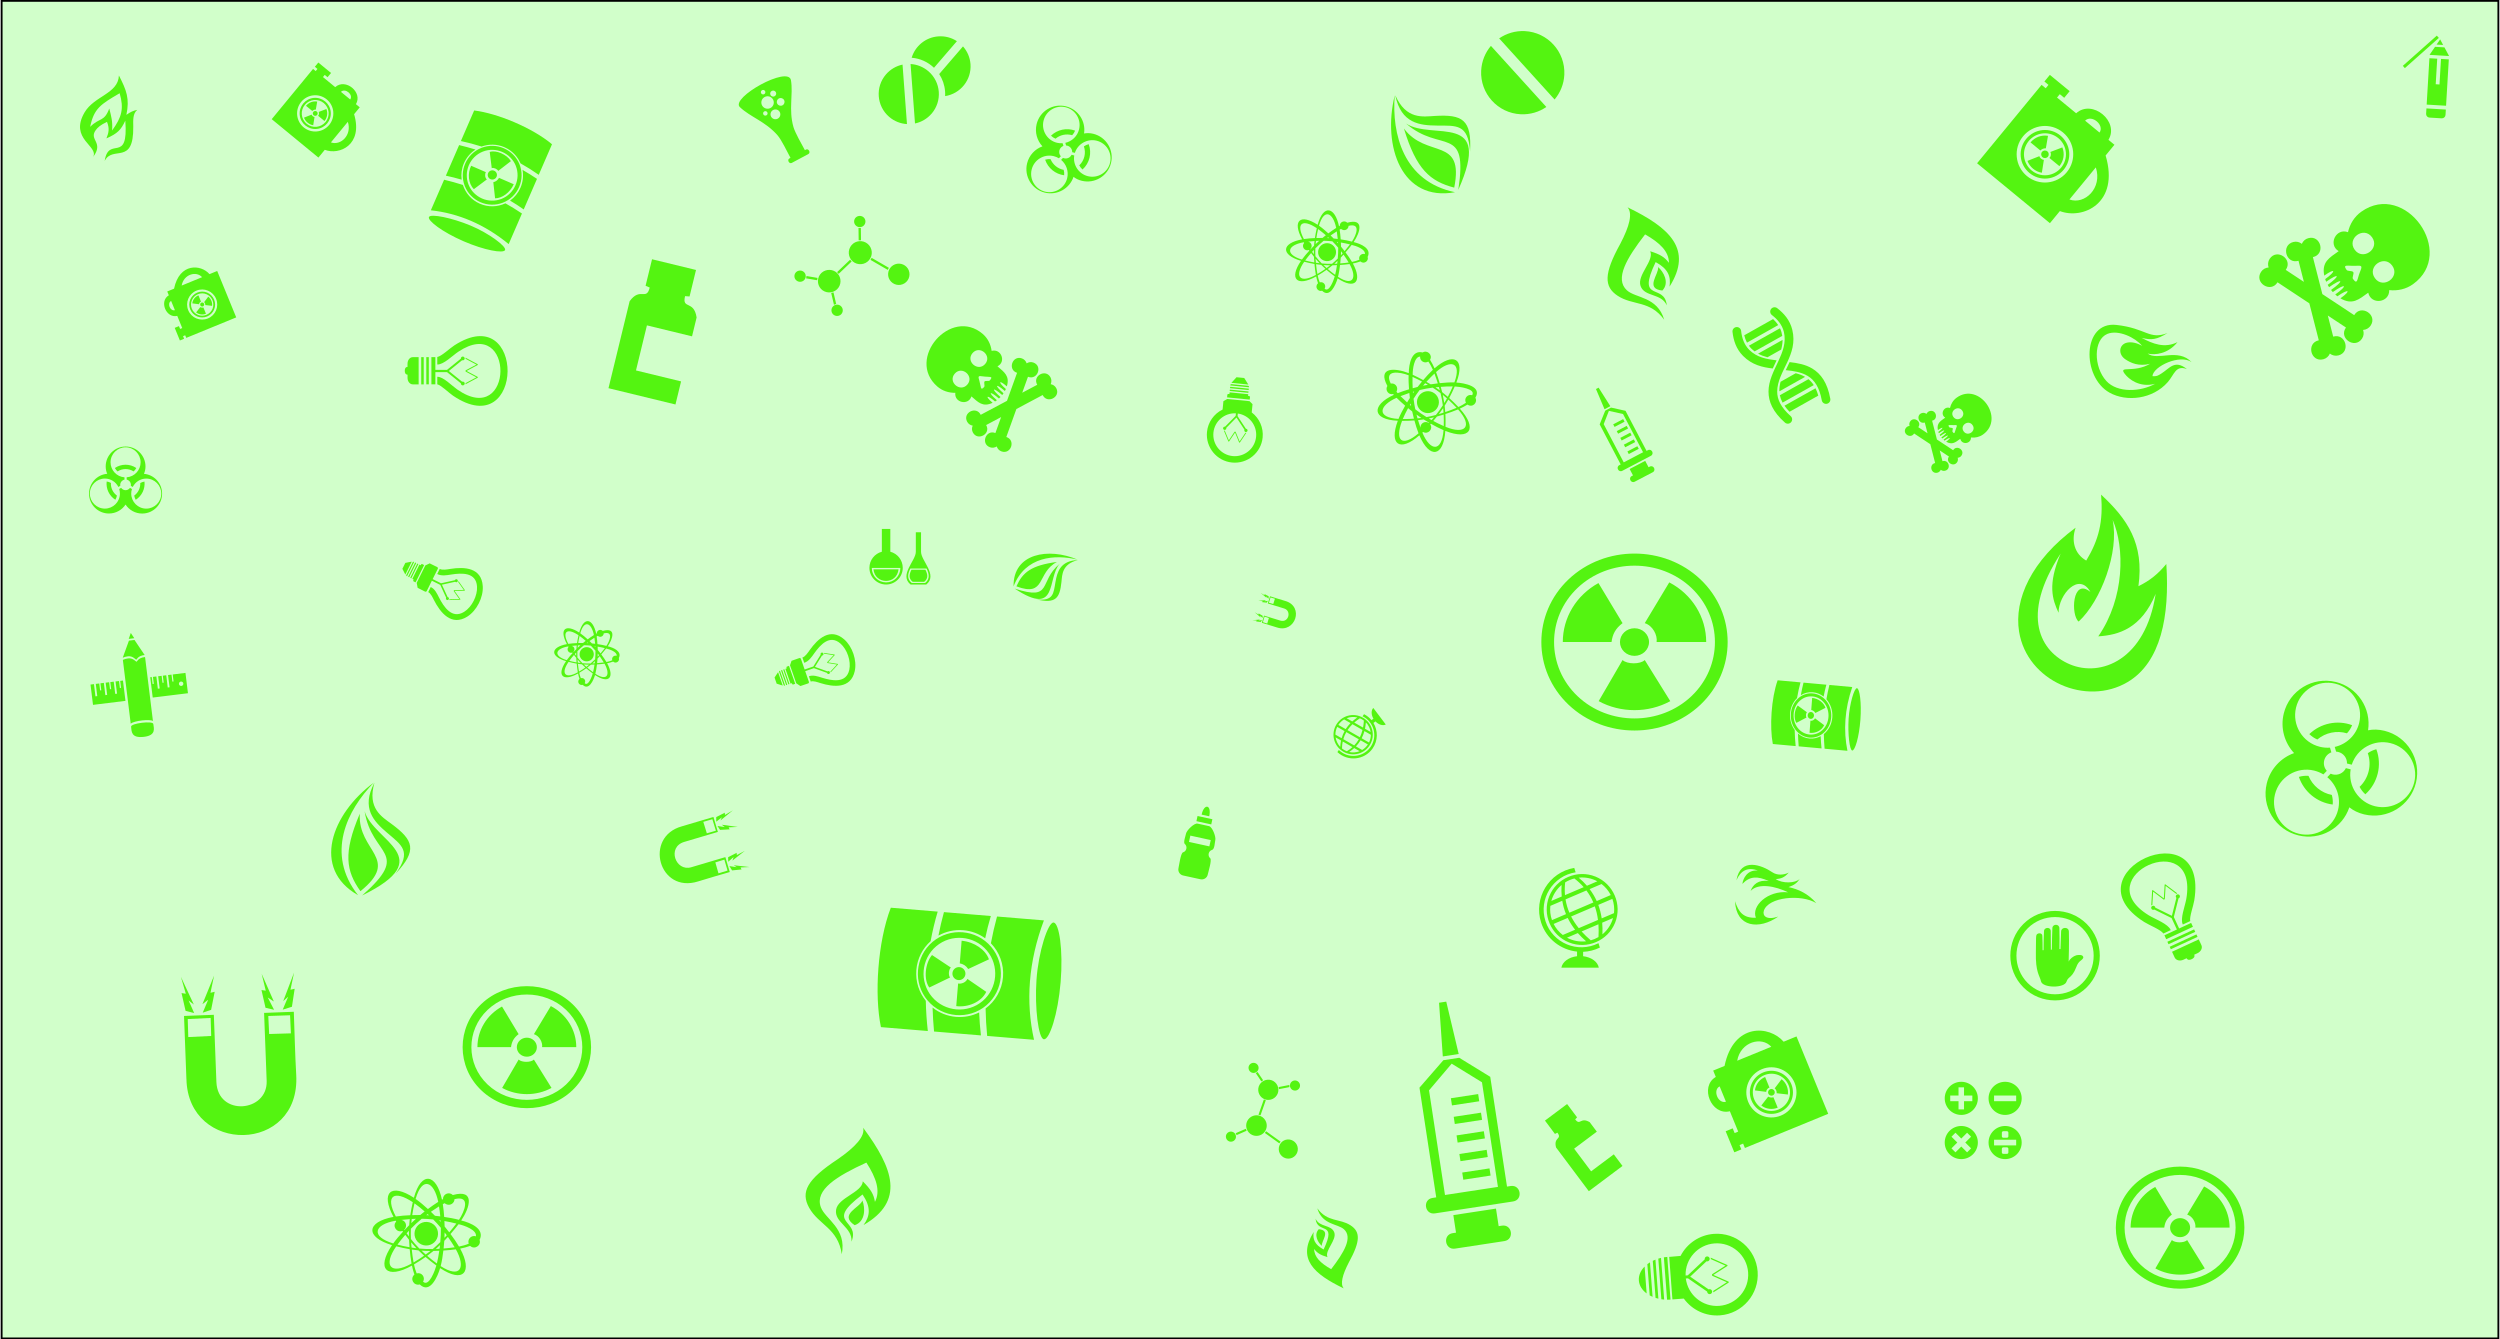 <?xml version="1.0" encoding="UTF-8"?>
<svg id="Livello_2" data-name="Livello 2" xmlns="http://www.w3.org/2000/svg" viewBox="0 0 1401 751" width="1400" height="750">
  <rect x="0" y="0" width="1401" height="751" fill="#808080" stroke="none"/>
  <defs>
    <style>
      .cls-1 {
        fill-rule: evenodd;
      }

      .cls-1, .cls-2 {
        fill: #54f411;
        stroke-width: 0px;
      }

      .cls-3 {
        fill: #d1ffca;
        stroke: #000;
        stroke-miterlimit: 10;
      }
    </style>
  </defs>
  <g id="Background">
    <rect class="cls-3" x=".5" y=".5" width="1400" height="750"/>
    <g>
      <path class="cls-1" d="M381.92,463.36c-21.47,5.92-13.01,37.93,9.16,30.88,5.87-1.87,11.81-3.5,17.71-5.25-.83-2.79-1.65-5.58-2.48-8.36l-19.14,5.68c-8.83,2.58-13.7-11.29-3.96-14.2,6.3-1.87,12.61-3.74,18.91-5.61-.83-2.79-1.66-5.59-2.49-8.39-5.9,1.75-11.81,3.5-17.71,5.25h0ZM401.2,458.17c0,.87,0,1.73,0,2.6,1.05-.83,2.11-1.66,3.16-2.49-.26.59-.52,1.19-.77,1.78,2.31-1.89,4.61-3.78,6.92-5.68-1.48.87-2.95,1.74-4.42,2.61-.04-.42-.08-.84-.12-1.26-1.58.81-3.17,1.62-4.75,2.43h0ZM403.33,465.36c-.47-.73-.95-1.45-1.42-2.18,1.36.2,2.72.41,4.08.61-.57-.44-1.13-.88-1.69-1.32,2.99.41,5.98.83,8.97,1.24-1.71.08-3.42.15-5.13.22.19.37.39.75.58,1.13-1.8.1-3.59.2-5.39.3h0ZM407.87,480.66c0,.87.05,1.7.05,2.57,1.03-.91,2.01-1.78,3.04-2.69-.23.68-.47,1.36-.7,2.03,2.33-1.82,4.65-3.65,6.98-5.47-1.5.79-3,1.59-4.49,2.38-.04-.42-.08-.84-.12-1.26-1.58.81-3.17,1.62-4.75,2.44h0ZM410.07,488.08c-.5-.8-.99-1.61-1.49-2.41,1.36.21,2.72.41,4.08.61-.54-.36-1.08-.73-1.62-1.09,2.97.34,5.93.67,8.9,1.01-1.71.08-3.42.15-5.13.22.19.38.39.75.58,1.13-1.77.17-3.54.35-5.32.53h0ZM405.74,482.04l-5.05,1.55,1.76,6.13,5.07-1.55-1.78-6.13h0ZM399.02,459.39l-5.08,1.46,1.98,6.43,5.08-1.46-1.98-6.43h0Z"/>
      <path class="cls-1" d="M715.68,351.86c10.23,3.36,15.39-11.79,4.58-14.88-2.86-.82-5.69-1.75-8.54-2.63-.41,1.34-.83,2.69-1.24,4.03l9.22,2.84c4.25,1.33,2.49,8.21-2.21,6.77-3.04-.93-6.08-1.87-9.11-2.8-.41,1.35-.83,2.69-1.24,4.04,2.85.88,5.69,1.75,8.54,2.63h0ZM706.53,348.79c.23-.35.46-.7.7-1.05-.65.05-1.29.1-1.94.15.26-.17.53-.34.79-.51-1.43.14-2.87.29-4.3.43.83.05,1.65.09,2.48.13-.1.18-.19.36-.29.54.86.1,1.71.19,2.57.29h0ZM707.6,345.32c0,.42,0,.84-.01,1.26-.49-.45-.99-.89-1.48-1.34.11.33.22.66.33.98-1.09-.97-2.19-1.93-3.28-2.9.71.43,1.42.86,2.13,1.28.02-.2.05-.41.07-.61.75.44,1.5.88,2.25,1.32h0ZM709.87,337.95c.23-.35.44-.7.67-1.05-.66.09-1.29.18-1.94.27.28-.21.55-.42.82-.63-1.42.11-2.85.22-4.27.33.82.08,1.63.16,2.45.24-.1.18-.19.36-.29.54.86.1,1.71.19,2.56.29h0ZM710.97,334.37c-.01.46-.03.91-.05,1.37-.49-.45-.98-.89-1.48-1.34.12.29.24.58.36.87-1.1-.93-2.21-1.86-3.31-2.79.71.43,1.42.86,2.13,1.28.02-.2.04-.41.07-.61.76.4,1.52.81,2.28,1.21h0ZM711.09,337.96l2.45.73.93-2.94-2.46-.73-.92,2.95h0ZM707.73,348.88l2.43.77.93-3.12-2.43-.77-.93,3.12h0Z"/>
      <path class="cls-1" d="M104.11,605.01c.8,42.59,64.13,42.08,61.56-2.35-.68-11.76-.9-23.54-1.35-35.32-5.56.21-11.11.42-16.67.64l1.45,38.16c.59,17.59-27.42,20.04-28.19.61-.48-12.56-.96-25.13-1.44-37.7-5.57.21-11.15.42-16.72.64.45,11.77.9,23.54,1.34,35.32h0ZM103.62,566.82c1.61.41,3.21.83,4.82,1.24-1.04-2.35-2.07-4.69-3.11-7.04.98.76,1.95,1.52,2.93,2.27-2.41-5.17-4.83-10.34-7.24-15.5.92,3.15,1.83,6.29,2.74,9.44-.8-.12-1.6-.24-2.4-.37.75,3.32,1.51,6.64,2.26,9.96h0ZM117.95,566.27c-1.57.53-3.14,1.07-4.71,1.6,1.02-2.42,2.05-4.85,3.07-7.27-1.08.84-2.17,1.67-3.25,2.51,2.18-5.34,4.36-10.69,6.55-16.03-.67,3.21-1.35,6.41-2.02,9.62.79-.18,1.58-.37,2.36-.55-.67,3.38-1.33,6.75-2,10.12h0ZM148.46,565.11c1.62.41,3.17.72,4.79,1.13-1.21-2.34-2.34-4.57-3.55-6.91,1.14.75,2.29,1.5,3.43,2.26-2.28-5.17-4.55-10.35-6.83-15.52.76,3.15,1.52,6.3,2.29,9.45-.8-.12-1.6-.24-2.4-.37.75,3.32,1.51,6.64,2.26,9.96h0ZM163.26,564.54c-1.72.54-3.45,1.08-5.17,1.62,1.02-2.42,2.05-4.85,3.07-7.27-.93.83-1.86,1.66-2.79,2.49,2.03-5.34,4.06-10.67,6.09-16.01-.67,3.21-1.35,6.41-2.02,9.62.79-.18,1.58-.37,2.36-.55-.51,3.37-1.03,6.74-1.54,10.1h0ZM150.01,569.71l.48,10.1,12.2-.36-.47-10.14-12.21.4h0ZM104.84,571.43l.3,10.1,12.85-.62-.3-10.1-12.85.62h0Z"/>
      <path class="cls-1" d="M971.06,186.1c-.15-1.34.82-2.54,2.15-2.69,1.34-.15,2.54.82,2.69,2.15.41,3.75,1.55,7.6,4.54,10.61,4.17,4.19,9.64,5.23,15.34,5.89-.7,1.52-1.44,3.04-2.14,4.57-5.79-.67-11.61-1.97-16.65-7.04-3.94-3.96-5.41-8.83-5.93-13.5h0ZM979.18,192.14l17.52-9.85c-.82-1.25-1.81-2.37-2.88-3.37l-16.17,9.09c.34,1.42.83,2.81,1.53,4.13h0ZM1000.21,227.5l17.4-9.78c.59,1.2,1.11,2.57,1.55,4.12l-16.11,9.06c-1.13-1.16-2.07-2.29-2.84-3.39h0ZM998.01,214.08l8.51-4.79c1.83.45,3.6,1.09,5.25,2.04l-14.43,8.11c-.07-1.8.21-3.63.67-5.36h0ZM997.61,221.64l16.05-9.02c1.09.89,2.08,1.98,2.95,3.33l-17.47,9.82c-.76-1.4-1.26-2.78-1.53-4.13h0ZM990.68,200.33l7.68-4.31c.48-1.77.78-3.58.77-5.42l-13.73,7.72c1.66.92,3.44,1.55,5.29,2.02h0ZM983.45,197.06l15.51-8.72c-.21-1.49-.62-2.91-1.26-4.28l-17.44,9.8c.89,1.22,1.98,2.29,3.19,3.2h0ZM1003.08,203.05c4.46.52,8.87,1.29,12.72,3.62,4.86,2.93,8.48,7.95,10.1,16.93.24,1.32-.64,2.59-1.95,2.83-1.32.24-2.59-.64-2.83-1.96-1.34-7.38-4.13-11.4-7.83-13.63-3.7-2.23-7.95-2.83-12.38-3.27.72-1.49,1.47-2.99,2.17-4.52h0ZM996.13,172.8c-1.07-.82-2.6-.62-3.42.44-.82,1.07-.62,2.6.44,3.42,2.98,2.3,5.69,5.28,6.7,9.39,2.93,11.87-8.55,21.5-8.6,33.49-.02,5.67,2.38,11.38,9.21,17.43,1,.89,2.54.8,3.43-.2.89-1,.8-2.54-.2-3.43-5.61-4.98-7.59-9.45-7.57-13.78.05-11.49,11.99-20.35,8.45-34.68-1.33-5.42-4.73-9.21-8.45-12.08h0Z"/>
      <path class="cls-1" d="M516.04,298.48h-2.93v10.98c0,5.02-9.56,12.94-2.93,18.31h8.79c6.63-5.36-2.93-13.28-2.93-18.31v-10.98h0ZM489.36,319.25h14.05c-.94,8.81-13.2,8.56-14.05,0h0ZM496.43,327.77h0c5.16,0,9.35-4.19,9.35-9.35,0-4.34-2.96-7.99-6.97-9.04v-12.77h-4.75v12.77c-4.01,1.05-6.97,4.7-6.97,9.04,0,5.16,4.19,9.35,9.35,9.35h0ZM496.43,326.58c-4.42,0-8-3.58-8-8,0-.03,0-.07,0-.1h16s0,.07,0,.1c0,4.42-3.58,8-8,8h0ZM510.66,319.49c-1.2,2.38-1.81,4.8.68,6.75h6.47c2.49-1.95,1.88-4.37.68-6.75h-7.84ZM510.03,318.79c-1.39,2.86-2.1,5.77.79,8.11h7.52c2.89-2.34,2.18-5.25.79-8.11h-9.11Z"/>
      <path class="cls-2" d="M482.29,127.84l.08,6.87c-.44-.03-.89,0-1.32.06l-.08-6.97c.43.1.89.12,1.32.04h0ZM445.9,157.02c1.2,1.28,3.21,1.34,4.49.15,1.28-1.2,1.32-3.23.12-4.49-1.2-1.24-3.21-1.28-4.49-.12-1.26,1.2-1.34,3.21-.12,4.47h0ZM479.38,126.37c1.2,1.28,3.21,1.34,4.49.15,1.28-1.2,1.32-3.23.12-4.49-1.2-1.23-3.21-1.28-4.49-.12-1.26,1.2-1.34,3.21-.12,4.47h0ZM478.77,147.32c-3.06-1.74-4.18-5.69-2.42-8.82,1.72-3.09,5.67-4.2,8.77-2.46,3.11,1.76,4.23,5.71,2.47,8.82-1.74,3.11-5.69,4.2-8.82,2.46h0ZM509.19,151.68c1.17,3.07-.39,6.57-3.48,7.72-3.1,1.2-6.57-.39-7.77-3.48-1.15-3.1.41-6.53,3.5-7.7,3.1-1.17,6.57.39,7.75,3.46h0ZM466.66,176.19c1.2,1.26,3.21,1.32,4.51.12,1.26-1.2,1.32-3.23.1-4.49-1.2-1.28-3.19-1.32-4.47-.12-1.28,1.2-1.34,3.21-.15,4.49h0ZM459.93,162.01c2.42,2.53,6.42,2.64,8.98.25,2.53-2.39,2.64-6.45.25-8.98-2.37-2.49-6.42-2.6-8.96-.25-2.53,2.39-2.66,6.42-.27,8.98h0ZM477.11,146.64l-7.25,6.92c-.27-.35-.57-.67-.91-.96l7.32-6.98c.24.37.53.71.85,1.02h0ZM466.94,163.94l1.52,6.54c-.44.06-.86.22-1.25.47l-1.55-6.66c.43-.07.86-.19,1.28-.35h0ZM457.76,157.14l-6.2-1.06c.16-.42.23-.86.21-1.31l6.22,1.06c-.12.43-.2.86-.22,1.31h0ZM488.33,144.57l9.67,5.6c-.25.37-.46.76-.62,1.17l-9.7-5.62c.26-.36.48-.75.66-1.15h0Z"/>
      <path class="cls-2" d="M692.97,636.52l5.63-2.46c-.19-.35-.33-.72-.44-1.1l-5.71,2.49c.24.32.42.68.52,1.07h0ZM703.4,596.13c1.48.51,2.28,2.13,1.77,3.61-.51,1.48-2.15,2.26-3.61,1.75-1.45-.52-2.22-2.15-1.75-3.61.51-1.46,2.13-2.27,3.6-1.74h0ZM690.71,634.69c1.48.51,2.27,2.13,1.77,3.61-.51,1.48-2.15,2.26-3.61,1.75-1.45-.52-2.22-2.15-1.75-3.61.51-1.46,2.13-2.28,3.6-1.74h0ZM707.56,626.49c-2.54-1.86-6.17-1.32-8.08,1.27-1.88,2.53-1.35,6.16,1.21,8.06,2.58,1.89,6.21,1.35,8.09-1.23,1.89-2.56,1.34-6.18-1.23-8.1h0ZM722.29,649.69c2.94-.17,5.22-2.73,5.02-5.68-.16-2.96-2.73-5.22-5.69-5.06-2.95.2-5.17,2.73-4.99,5.69.18,2.96,2.73,5.22,5.67,5.05h0ZM726.65,606.02c1.46.51,2.26,2.13,1.76,3.63-.51,1.46-2.15,2.26-3.62,1.73-1.48-.51-2.25-2.12-1.74-3.6.51-1.48,2.13-2.27,3.61-1.77h0ZM712.62,605.74c2.95,1.04,4.51,4.27,3.5,7.23-1.02,2.95-4.29,4.52-7.23,3.5-2.9-1.02-4.48-4.28-3.49-7.21,1.02-2.95,4.26-4.53,7.22-3.52h0ZM706.39,625.4l2.98-8.46c-.39-.09-.76-.22-1.12-.39l-3,8.53c.39.06.77.17,1.14.32h0ZM716.76,610.74l5.89-1.16c-.11-.38-.14-.78-.08-1.19l-6,1.18c.1.38.16.77.19,1.17h0ZM707.85,605.75l-3.14-4.67c-.28.29-.62.51-.99.65l3.15,4.68c.3-.25.63-.48.98-.66h0ZM708.83,635.3l8.11,5.83c.21-.34.45-.65.73-.94l-8.15-5.85c-.2.34-.43.66-.69.96h0Z"/>
      <path class="cls-2" d="M902.96,228.55l8.12,1.81,11.78,22.48.76-.4c2.1-1.1,3.75,2.07,1.66,3.17l-.76.4c-4.83,2.53-9.66,5.06-14.5,7.6l-.76.4c-2.09,1.1-3.75-2.07-1.66-3.17l.76-.4-11.78-22.47,3.12-7.71,3.25-1.71h0ZM913.38,263l8.73-4.58,1.88,3.59.68-.36c2.1-1.1,3.76,2.07,1.66,3.17l-10.1,5.29c-2.09,1.1-3.75-2.07-1.66-3.17l.69-.36-1.88-3.59h0ZM918.49,251.69l-5.59,2.93-.77-1.47,5.59-2.93.77,1.47h0ZM910.52,236.47l-5.59,2.93-.77-1.47,5.59-2.93.77,1.47h0ZM912.51,240.27l-5.59,2.93-.77-1.47,5.59-2.93.77,1.47h0ZM914.5,244.08l-5.59,2.93-.77-1.47,5.59-2.93.77,1.47h0ZM916.5,247.88l-5.59,2.93-.77-1.47,5.59-2.93.77,1.47h0ZM894.5,218.15l4.8,11.33,3.26-1.71-6.58-10.4-1.48.77h0ZM901.75,230.39l-2.91,7.45,11.23,21.43,10.84-5.68-11.23-21.43-7.94-1.77h0Z"/>
      <path class="cls-2" d="M817.84,593.15l17.38,10.68,9.39,61.54,2.07-.32c5.74-.87,7.06,7.8,1.32,8.67l-2.07.32c-13.23,2.02-26.46,4.04-39.69,6.05l-2.07.32c-5.74.87-7.06-7.8-1.32-8.67l2.07-.32-9.39-61.52,13.39-15.39,8.91-1.36h0ZM814.52,681.37l23.91-3.65,1.5,9.84,1.87-.29c5.74-.87,7.06,7.8,1.32,8.67l-27.66,4.22c-5.74.87-7.06-7.8-1.32-8.67l1.88-.29-1.5-9.84h0ZM835.41,659.2l-15.3,2.33-.61-4.03,15.3-2.33.61,4.03h0ZM829.05,617.53l-15.3,2.33-.61-4.03,15.3-2.33.61,4.03h0ZM830.64,627.95l-15.3,2.33-.61-4.03,15.3-2.33.61,4.03h0ZM832.23,638.37l-15.3,2.33-.61-4.03,15.3-2.33.61,4.03h0ZM833.82,648.79l-15.3,2.33-.61-4.03,15.3-2.33.61,4.03h0ZM806.51,562.27l2.1,30.12,8.92-1.36-6.98-29.37-4.04.62h0ZM813.58,596.45l-12.69,14.96,8.95,58.67,29.69-4.53-8.95-58.66-17-10.45h0Z"/>
      <path class="cls-1" d="M738.26,677.59c5.75,7.86,12.52,5.54,18.62,9.51,5.56,3.61,5.62,8.78-.95,20.78-3.65,7.02-4.97,12.22-2.84,14.59-17-8.12-26.22-16.7-16.89-31.62-.59,4.07.56,7.11,5.58,9.79,7.82-16.51-3.61-8.18-4.52-17.26,2.21,4.94,8.93,3.22,10.51,7.72,1.5,4.29-5.54,10.16-3.81,13.86-4-1.23-5.78-2.32-7.49-4.6.03,4.51,3.58,7.96,9.55,11.32,7.24-9.43,12.21-17.79,7.17-22.36-3.53-3.2-12.15-2.38-14.94-11.72h0ZM739.07,689.27c7.18.69,1.23,6.71,1.73,9.37-2.21-1.86-4.69-6.3-1.73-9.37h0Z"/>
      <path class="cls-1" d="M932.8,179.34c-8.03-11.07-17.55-7.85-26.1-13.46-7.79-5.11-7.85-12.36,1.44-29.17,5.17-9.84,7.05-17.14,4.06-20.47,23.83,11.5,36.74,23.59,23.55,44.5.85-5.71-.75-9.99-7.79-13.78-11.07,23.14,5.02,11.51,6.25,24.26-3.08-6.95-12.53-4.57-14.72-10.9-2.08-6.03,7.84-14.23,5.42-19.44,5.61,1.75,8.1,3.29,10.5,6.5-.01-6.33-4.99-11.2-13.36-15.95-10.22,13.21-17.25,24.93-10.2,31.36,4.95,4.51,17.06,3.41,20.93,16.54h0ZM931.72,162.92c-10.08-1.01-1.69-9.43-2.38-13.17,3.09,2.63,6.56,8.87,2.38,13.17h0Z"/>
      <path class="cls-1" d="M471.6,703.32c-2.15-14.67-12.9-16.37-18.29-26.05-4.91-8.82-1.32-15.81,16.06-27.28,9.91-6.85,15.39-12.91,14.2-17.61,17.1,23.03,23.41,41.13.22,54.57,3.69-5.06,4.3-9.97-.55-17.15-22.27,16.65-.97,13.58-6.2,26.44.54-8.22-9.73-10.69-8.64-17.87,1.03-6.84,14.69-9.72,14.98-15.94,4.5,4.5,6.13,7.23,6.81,11.52,3.17-6.08.84-13.26-4.8-22.03-16.45,7.54-29.1,15.25-25.56,24.98,2.48,6.82,14.66,11.85,11.77,26.41h0ZM478.82,687.02c-9.17-6.04,3.12-9.91,4.33-13.84,1.64,4.08,1.83,11.82-4.33,13.84h0Z"/>
      <path class="cls-1" d="M209.23,438.8c-23.72,17.45-35.21,48.29-8.87,63.18-18.38-23.23-6.17-47.77,8.87-63.18h0ZM209.54,438.92c-7.72,14.28-.16,21.84,6.92,27.9,8.31,7.11,14.24,10.45,4.94,23.11,12.35-13.14,10.05-18.79-2.27-27.91-5.31-3.94-13.78-8.64-9.59-23.1h0ZM204.03,454.92c3.98,25.45,26.68,22.43-1.4,47.22,43.52-21.3,6.48-30.29,1.4-47.22h0ZM201.32,456.28c-9.4,22.08-7.74,32.05.36,43.45,22.85-18.45-1.59-22.16-.36-43.45h0Z"/>
      <path class="cls-1" d="M781.64,53.52c-7.01,28.66,3.99,59.75,33.82,54.26-29.06-6.03-35.47-32.75-33.82-54.26h0ZM781.96,53.42c3.25,15.94,13.92,16.89,23.27,16.99,10.96.12,17.66-1.13,18.66,14.59,1.05-18.04-4.36-20.9-19.7-19.99-6.61.39-16.15,2.22-22.22-11.59h0ZM788.01,69.26c19.43,17,34.93.08,29.3,37.19,19.75-44.36-14.5-27.45-29.3-37.19h0ZM786.8,72.05c6.98,23.01,14.66,29.61,28.22,33.16,5.7-28.87-15.47-16.01-28.22-33.16h0Z"/>
      <path class="cls-1" d="M603.92,313.84c-16.55-7.05-36.35-3.51-36,14.97,6.51-16.89,23.22-18.09,36-14.97h0ZM603.95,314.05c-9.91.38-11.54,6.7-12.53,12.31-1.16,6.58-1.07,10.74-10.62,9.78,10.75,2.42,13.01-.55,13.98-9.87.42-4.02.26-9.93,9.17-12.22h0ZM593.82,316.12c-12.15,10.01-3.5,21.01-25.28,13.94,24.73,16.27,17.95-6,25.28-13.94h0ZM592.26,315.11c-14.54,1.92-19.27,5.89-22.75,13.69,16.81,6.29,11.17-7.72,22.75-13.69h0Z"/>
      <path class="cls-1" d="M1220.58,191.84c-5.2,6.56-12.52,7.42-16.73,6.43,5.51,4.25,17.07-3.33,24.68,4.83-6.28-4.69-21.54,2.23-21.99,7.82,2.53.24,3.49-.53,4.98-1.45,4.65-2.87,7.43-8.06,14.34-2.52-6.37-2.37-7.01,3.09-10.74,7.33-8.4,9.56-22.98,11.29-32.67,5.88-15.64-8.73-15.37-40.1,3.87-37.96,16.82,1.87,18.38,8.53,28.64,4.57-6.03,3.7-8.91,4.08-14.51,2.67,6.26,3.39,13.03,6,20.12,2.4h0ZM1200.72,193.95c-2.89-1.73-5.95-2.31-8.32-1.84-4.59.91-5.37,6.47-1.07,9.36,2.99,2.02,7.43,4.14,13.9,2.52-9.26,5.42-17.87.76-14.26,5.59,2.31,3.09,8.39,7.91,17.04,5.64-8.05,4.55-21.16,5.2-27.32-1.58-7.27-8-7.27-23.24.61-26.42,6.16-2.49,15.72,2.1,19.43,6.73h0Z"/>
      <path class="cls-1" d="M973.26,493.59c2.27-13.11,14.29-8.46,20.1-4.49,2.78,1.9,6.55,1.57,9.24.2-2.33,2.71-4.31,3.48-7.3,3.63,3.71,2.62,11.1,2.39,13.49-.12-1.48,2.26-3.12,3.56-6.31,4.63,5.56,1.18,10.99,3.66,15.58,9-8.47-5.22-27.01-3.45-29.43,4.28-.84,2.7,1.34,5.48,8.08,3.26-10.64,7.46-23.63,6.21-24.23-8.64,1.99,6.18,4.66,9.53,11.71,9.29-2.71-6.38,6.45-15.44,18.04-14.27-7.13-3.48-16.64-5.39-21.02-.76,1.28-3.6,4.4-6.46,10.2-5.56-6.36-2.87-10.63-2.8-14.82,1.61.37-2.92,2.63-8.01,8.66-7.49-5.65-2.16-9.63.06-11.99,5.43h0Z"/>
      <path class="cls-1" d="M51.81,87.98c6.2-8.26-2.62-9.48,1.45-15.02,1.1-1.5,2.42-2.74,6.3-4.64,1.42,3.62,1.1,5.83-.32,9.29,6.3-2.82,8.11-4.69,10.59-9.95,1.9,24.92-9.34,8.02-11.57,22.59,4.48-8.96,16.31,2.84,16.03-19.25-.04-3.48-.35-7.29,2.26-9.4-2.23.44-3.8,1.15-6.11,2.79,1.89-9.09.09-13.75-4.2-22.07-.38,10.26-13.85,11.43-19.28,20.75-8.69,14.91,8.09,18.78,4.84,24.91h0ZM62.42,73.18c5.43-7.47,6.75-12.22,4.24-20.9-10.58,6.2-14.42,8.47-16.54,18.85,5.32-5.38,7.83-2.56,10.72-10.28,1.15,4.56,1.96,7.24,1.58,12.33h0Z"/>
      <path class="cls-1" d="M1198.67,328.72c6.54-3.2,11.03-6.91,15.66-12.46,1.92,29.11-3,55.08-21.68,66.19-23.08,13.72-56.37-.32-60.89-28.26-2.93-18.1,6.91-40.01,31.7-58.28-2.48,7.07-.84,14.58,5.96,18.43,7.1-11.76,9.59-21.91,8.33-36.97,14.74,13.66,24.24,27.41,20.93,51.35h0ZM1155.05,310.42c-23.07,35.17-11.04,55.26,5.19,62.1,17.37,7.32,42.41-2.41,48.1-39.52-8.01,19.42-20.81,23.13-32.17,23.83,14.9-21.51,14.87-49.84,8.05-65.34,3.78,17.9-6.5,45.46-19.05,57.05-4.47-3.39-3.72-24.92,6.57-16.63-6.44-11.43-17.82,1.49-17.85,11.68-3.47-7.49-6.26-15.67,1.17-33.17h0Z"/>
      <path class="cls-1" d="M768.97,409.1c-1.58-5.84-7.68-9.34-13.52-7.76-5.84,1.58-9.34,7.68-7.76,13.52,1.58,5.84,7.68,9.34,13.52,7.76,5.84-1.58,9.34-7.68,7.76-13.52h0ZM769.24,419.73c-4.58,6.51-13.92,7.47-19.74,2l.82-1.17c5.17,5.03,13.62,4.23,17.75-1.65,4.14-5.88,2.03-14.1-4.44-17.27l.82-1.17c1.67.85,3.07,2.01,4.18,3.36l1.09-.82c-1.31-2.22-1.35-4.69-.08-6.03l7,9.28c-1.64.85-4.01.13-5.78-1.74l-1.14.86c2.58,4.29,2.62,9.92-.49,14.35h0ZM751.09,418.79c-1.39-1.48-2.28-3.34-2.58-5.3l3.05,1.75c-.24,1.13-.4,2.31-.46,3.55h0ZM754.79,421.27c-.48-.18-.95-.41-1.41-.67-.46-.26-.89-.56-1.29-.88.01-1.38.15-2.69.41-3.93l5.47,3.14c-.94.85-2,1.63-3.18,2.34h0ZM761.98,421.23c-1.85.73-3.9.9-5.88.44,1.03-.68,1.98-1.41,2.83-2.19l3.05,1.75h0ZM751.88,413.94l-3.49-2c0-1.47.33-2.95,1.02-4.34l4.11,2.36c-.69,1.25-1.23,2.58-1.64,3.99h0ZM758.94,418l-6.11-3.51c.4-1.41.97-2.73,1.67-3.97l7.02,4.03c-.71,1.23-1.57,2.39-2.58,3.45h0ZM766.61,417.47c-.86,1.29-1.97,2.33-3.23,3.07l-3.49-2c1.01-1.06,1.88-2.2,2.62-3.43l4.11,2.36h0ZM754.17,408.85l-4.13-2.37c.86-1.29,1.97-2.33,3.23-3.07l3.6,2.06c-1.04,1.05-1.94,2.17-2.71,3.37h0ZM762.12,413.41l-6.95-3.99c.79-1.19,1.73-2.29,2.78-3.33l5.63,3.23c-.36,1.44-.84,2.8-1.47,4.08h0ZM768.27,412.02c0,1.47-.33,2.95-1.02,4.34l-4.13-2.37c.65-1.27,1.16-2.62,1.54-4.04l3.6,2.07h0ZM757.85,404.55l-3.17-1.82c1.89-.74,3.99-.91,6.01-.41-1.02.7-1.97,1.44-2.84,2.23h0ZM765.47,405.06c1.45,1.5,2.37,3.4,2.68,5.4l-3.17-1.82c.24-1.15.4-2.34.49-3.58h0ZM763.28,403.35c.38.22.75.46,1.09.72-.08,1.36-.24,2.67-.48,3.93l-4.93-2.83c.97-.85,2.02-1.65,3.15-2.4.4.16.79.36,1.17.58h0Z"/>
      <path class="cls-1" d="M879.35,528.46c10.14,4.07,21.81-.91,25.88-11.05,4.07-10.14-.91-21.81-11.05-25.88-10.14-4.07-21.81.91-25.88,11.05-4.07,10.14.91,21.81,11.05,25.88h0ZM863.74,517.3c-4.4-13.68,4.37-28.19,18.58-30.62l.79,2.46c-12.86,1.99-20.9,15.03-16.93,27.38,3.98,12.35,18.11,18.26,29.72,12.37l.79,2.46c-3.04,1.48-6.23,2.25-9.39,2.38v2.46c4.61.53,8.22,3.15,8.79,6.44h-20.99c.57-3.29,4.18-5.91,8.79-6.44v-2.58c-8.99-.95-17.15-7.01-20.15-16.3h0ZM884.82,492.15c3.65-.4,7.29.34,10.45,2.04l-5.83,2.49c-1.37-1.58-2.9-3.09-4.61-4.53h0ZM877.22,494.8c.78-.49,1.62-.93,2.5-1.3.88-.38,1.77-.68,2.67-.9,1.97,1.52,3.71,3.15,5.22,4.87l-10.48,4.47c-.2-2.28-.18-4.66.09-7.14h0ZM869.47,505.2c.96-3.45,2.94-6.59,5.75-8.95-.15,2.23-.12,4.38.08,6.46l-5.83,2.49h0ZM890.95,498.56l6.68-2.85c2.11,1.6,3.89,3.69,5.15,6.19l-7.86,3.36c-1.05-2.35-2.37-4.58-3.97-6.69h0ZM877.43,504.33l11.7-5c1.59,2.12,2.88,4.36,3.9,6.72l-13.44,5.74c-1.01-2.37-1.74-4.85-2.16-7.47h0ZM869.83,515.96c-.93-2.64-1.21-5.37-.91-8l6.68-2.85c.42,2.61,1.13,5.11,2.09,7.49l-7.87,3.36h0ZM895.8,507.41l7.9-3.37c.93,2.64,1.21,5.37.91,8l-6.89,2.94c-.39-2.63-1.02-5.16-1.92-7.57h0ZM880.57,513.91l13.29-5.68c.85,2.43,1.43,4.98,1.77,7.63l-10.78,4.6c-1.68-2.08-3.11-4.26-4.29-6.56h0ZM875.9,524.29c-2.11-1.6-3.89-3.69-5.15-6.19l7.9-3.37c1.13,2.31,2.51,4.52,4.14,6.62l-6.89,2.94h0ZM897.99,517.39l6.07-2.59c-.98,3.53-3.03,6.74-5.95,9.12.11-2.24.07-4.41-.12-6.52h0ZM888.96,527.82c-3.73.46-7.47-.28-10.7-2.01l6.07-2.59c1.4,1.59,2.94,3.13,4.63,4.6h0ZM893.81,526.51c-.73.31-1.48.57-2.22.78-1.87-1.59-3.59-3.25-5.15-4.97l9.44-4.03c.17,2.32.17,4.71.03,7.16-.67.4-1.37.75-2.1,1.06h0Z"/>
      <path class="cls-1" d="M51.72,395.26l-1.4-11.4,1.93-.24.84,6.85,1.02-.12-.84-6.86,1.94-.24.48,3.91.67-.08-.48-3.91,1.91-.24.84,6.86,1.02-.12-.84-6.86,1.94-.24.48,3.91.67-.08-.48-3.91,1.91-.24.84,6.86,1.02-.13-.84-6.85,1.94-.24.48,3.91.67-.08-.48-3.91,1.55-.19,1.4,11.4-18.2,2.24h0ZM68.33,369.02h0s0-.02,0-.02c0,0,0,.01,0,.02h0ZM72.92,354.93l1.94,2.94-3.12.39,1.17-3.32h0ZM85.53,405.95c.29,2.38,1.77,6.36-5.15,7.22-7.38.91-6.98-3.05-7.31-5.68-.23-1.9,12.22-3.44,12.46-1.54h0ZM68.57,369.96c1.22-.47,1.76-.62,2.95-.77,2.6-.34,4.36,1.94,4.61,1.91.29-.03.73-2.17,4.66-2.65.08.09.14.15.15.23l4.39,35.63c-1.37-1.16-10.87-.22-12.46,1.54l-4.39-35.66s.05-.15.09-.22h0ZM74.55,358.2l2.37,3.53,3.81,5.65s-.05-.06-.08-.1c-3.93.49-4.38,2.62-4.67,2.65-.24.03-2-2.25-4.61-1.91-1.18.15-1.73.31-2.94.77-.02.03-.04.07-.06.1l2.32-6.41,1.45-4-.27.76,3.12-.39-.44-.67h0ZM80.77,367.45v.02s.02.04.02.04c0-.02,0-.04-.02-.06h0ZM83.81,379.75l.85-.1.48,3.91.67-.08-.48-3.91,1.91-.24.84,6.86,1.02-.13-.84-6.85,1.94-.24.48,3.91.67-.08-.48-3.91,1.91-.23.84,6.86,1.02-.13-.84-6.86,1.94-.24.48,3.91.67-.08-.48-3.91,7.15-.88,1.4,11.4-19.76,2.43-1.4-11.4h0ZM99.91,383.56c-.08-.68.4-1.3,1.08-1.38.68-.08,1.3.4,1.38,1.08.08.68-.4,1.3-1.08,1.38-.68.08-1.3-.4-1.38-1.08h0Z"/>
      <path class="cls-1" d="M525.79,524.63c.85-4.35,1.88-8.73,3.09-13.16,8.76.73,17.53,1.45,26.29,2.18-1.23,4.14-2.28,8.31-3.16,12.5-3.48-2.53-7.68-4.16-12.28-4.54-5.03-.42-9.84.73-13.93,3.02h0ZM524.53,530.62c-8.44,7.15-9.5,19.94-2.35,28.37,7.15,8.44,19.94,9.5,28.37,2.35,8.44-7.14,9.5-19.94,2.35-28.37-7.15-8.44-19.94-9.5-28.37-2.35h0ZM522.47,528.19c9.77-8.28,24.58-7.05,32.86,2.72,8.28,9.77,7.05,24.58-2.72,32.86-9.77,8.28-24.58,7.05-32.86-2.72-8.28-9.77-7.05-24.58,2.72-32.86h0ZM580.77,549.47c1.07-15.78,6.5-32.43,9.6-32.17,3.1.26,5.44,15.33,3.94,33.41-1.5,18.08-6.26,32.33-9.36,32.07-3.1-.26-5.25-17.54-4.18-33.31h0ZM538.81,527.51c7.29.7,13.48,5.17,15.3,10.44-3.87,1.81-7.74,3.61-11.62,5.42-1.25-1.91-2.79-2.77-4.74-3.17h0c.35-4.23.7-8.46,1.05-12.69h0ZM533.64,545.64c.17-2.01,1.93-3.5,3.94-3.33,2.01.17,3.5,1.93,3.34,3.94-.17,2.01-1.93,3.5-3.94,3.33-2.01-.17-3.5-1.93-3.34-3.94h0ZM535.78,564.17c6.6.84,14.03-2.22,16.83-7.99h0c-3.52-2.42-7.05-4.84-10.57-7.25-.8,1.93-3.43,2.97-5.21,2.56l-1.05,12.69h0ZM522.19,535.52c-3.94,4.68-4.79,13.87-1.51,18.23,3.88-1.88,7.76-3.75,11.63-5.63-1.07-1.23-.77-4.49.46-5.56h0c-3.53-2.35-7.06-4.69-10.59-7.04h0ZM553.11,580.9c-.48-5.12-.78-10.25-.88-15.4,5.43-4.03,9.17-10.3,9.77-17.57.6-7.3-2.07-14.11-6.79-18.99.92-4.95,2.06-9.95,3.44-15.01,8.76.73,17.53,1.45,26.29,2.18-8.71,23.16-10.3,45.67-5.54,66.96-8.76-.73-17.53-1.45-26.29-2.18h0ZM493.55,575.96c-3.77-18-1.85-47.87,5.54-66.96,8.76.72,17.53,1.45,26.29,2.18-1.63,5.49-2.95,11.02-3.97,16.59-4.47,4.01-7.48,9.68-8.01,16.13-.54,6.49,1.52,12.6,5.31,17.3.1,5.66.49,11.32,1.13,16.94-8.76-.73-17.53-1.45-26.29-2.18h0ZM523.33,578.43c-.42-4.47-.7-8.95-.83-13.45,3.65,2.92,8.18,4.82,13.19,5.23,4.62.38,9.05-.55,12.92-2.49.18,4.31.52,8.6,1.01,12.88-8.76-.72-17.53-1.45-26.29-2.18h0Z"/>
      <path class="cls-2" d="M308.83,610.05l-9.87-15.89c-1.76,1.71-6.79,1.66-8.58,0-3.08,5.3-6.16,10.59-9.24,15.89,8.53,4.64,19.17,4.64,27.69,0h0ZM269.49,611.42c-14.01-13.3-14.01-35.14,0-48.45,14.01-13.31,37-13.31,51.01,0,14.01,13.3,14.01,35.14,0,48.45-14.01,13.31-37,13.31-51.01,0h0ZM294.99,592.54c-3.1,0-5.62-2.39-5.62-5.33s2.52-5.34,5.62-5.34,5.62,2.39,5.62,5.34-2.51,5.33-5.62,5.33h0ZM272.97,608.12c12.1,11.49,31.95,11.49,44.04,0,12.1-11.49,12.1-30.35,0-41.83s-31.95-11.49-44.04,0c-12.1,11.49-12.1,30.35,0,41.83h0ZM308.44,564.14l-9.48,15.76c3.06.93,5,4.63,4.58,7.29h19.17c0-9.62-5.43-18.42-14.27-23.05h0ZM281.06,564.4l9.32,15.5c-2.77,2.05-3.9,4.4-4.26,7.29h-18.84c0-9.43,5.22-18.08,13.78-22.78h0Z"/>
      <path class="cls-2" d="M1134.17,553.65c-9.76-9.76-9.76-25.77,0-35.53,9.76-9.76,25.77-9.76,35.53,0,9.76,9.76,9.76,25.77,0,35.53-9.76,9.76-25.77,9.76-35.53,0h0ZM1136.59,551.23c8.42,8.42,22.25,8.42,30.68,0,8.42-8.42,8.42-22.25,0-30.68-8.42-8.42-22.25-8.42-30.68,0-8.42,8.42-8.42,22.25,0,30.68h0ZM1158.38,550.41c.2-.73.59-1.37,1.16-1.92,1.67-1.4,2.85-2.47,4.34-6.29.55-1.53,1.34-2.75,2.33-3.45.87-.62,1.62-1.4,1.57-1.95-.16-1.63-2.67-1.37-3.9-1.14-1.7.47-3.73,2.06-4.33,3.58.1-2.29.1-3.69.16-7.16,0-2.94.1-6.8-.03-9.75-.12-2.78-4.22-2.55-4.35-.1-.14,2.68-.26,6.72-.35,9.94-.18,0-.43,0-.61,0,.09-3.25.1-8.87-.02-11.75-.1-2.49-3.77-2.43-3.92-.03-.15,2.57-.24,8.35-.3,12.11-.18.02-.36.02-.55.02.03-3.38.01-7.84-.06-10.42-.07-2.5-3.66-2.18-3.78-.07-.12,2.18-.26,7.09-.25,10.78-.22,0-.33,0-.55,0-.04-3.05,0-5.67-.15-8.07.04-1.9-3.33-1.83-3.42.08-.19.92-.09,4.66-.2,8.82-.3,11.81,2.22,13.46,2.87,16.61.79,3.85,13.28,3.99,14.32.16h0Z"/>
      <path class="cls-1" d="M584.11,82.05c-3-3.23-4.38-7.85-3.26-12.46,1.77-7.28,9.11-11.75,16.39-9.98,6.9,1.68,11.27,8.35,10.21,15.25,1.59-.32,3.31-.29,5.13.15,7.28,1.77,11.75,9.11,9.98,16.39-1.77,7.28-9.11,11.75-16.39,9.98-1.82-.44-3.36-1.21-4.62-2.22-2.22,6.61-9.17,10.54-16.07,8.86-7.28-1.77-11.75-9.11-9.98-16.39,1.12-4.6,4.47-8.08,8.62-9.57h0ZM588.92,76.07c3.58-3.44,8.85-4.55,13.51-2.82-.39.97-.95,1.83-1.64,2.57-3.24-.96-6.77-.22-9.35,1.95-.96-.41-1.81-.99-2.53-1.7h0ZM602.31,85.71l-1.51-.37c.05-1.69-1.08-3.24-2.78-3.66-.22-.05-.43-.09-.65-.1l-.43-1.48c3.68-.83,6.76-3.67,7.71-7.58,1.34-5.5-2.04-11.04-7.54-12.38-5.5-1.34-11.04,2.04-12.38,7.54-1.34,5.5,2.04,11.04,7.54,12.38,1.06.26,2.13.34,3.17.26l.43,1.48c-1.09.41-1.96,1.34-2.26,2.55-.29,1.2.05,2.42.81,3.28l-1.07,1.13c-.88-.53-1.85-.95-2.91-1.2-5.5-1.34-11.04,2.04-12.38,7.54-1.34,5.5,2.04,11.04,7.54,12.38,5.5,1.34,11.04-2.04,12.38-7.54.95-3.92-.49-7.87-3.4-10.29l1.06-1.11c.21.09.42.17.65.23,1.71.42,3.43-.44,4.15-1.97l1.51.37c-.9,5.36,2.58,10.4,7.69,11.64,5.5,1.34,11.04-2.04,12.38-7.54,1.34-5.5-2.04-11.04-7.54-12.38-5.14-1.25-10.53,1.68-12.17,6.81h0ZM610.05,80.84c1.87,4.97.48,10.66-3.46,14.21-.74-.66-1.36-1.46-1.82-2.34,2.87-2.7,3.89-6.91,2.59-10.63.81-.57,1.73-.99,2.69-1.24h0ZM596.29,98.28c-4.92-.62-9.08-4.02-10.67-8.72.96-.29,1.99-.41,3.03-.33,1.28,3.11,4.06,5.38,7.37,6.02.27.97.37,1.99.27,3.03h0Z"/>
      <path class="cls-1" d="M69.97,282.93c-2,3.03-5.43,5.02-9.33,5.02-6.16,0-11.15-5.01-11.15-11.17,0-5.84,4.49-10.63,10.21-11.11-.56-1.21-.87-2.59-.87-4.13,0-6.16,5.01-11.15,11.17-11.15,6.16,0,11.15,5,11.15,11.17,0,1.54-.32,2.92-.88,4.13,5.71.49,10.2,5.29,10.19,11.13,0,6.16-5.01,11.16-11.17,11.15-3.9,0-7.33-2.01-9.32-5.03h0ZM64.25,280.24c-3.45-2.19-5.35-6.19-4.87-10.25.85.12,1.65.4,2.37.81-.14,2.78,1.14,5.46,3.37,7.09-.14.85-.44,1.64-.87,2.35h0ZM69.37,267.67v1.28c-1.36.28-2.38,1.49-2.39,2.93,0,.18.02.36.05.54l-1.1.63c-1.37-2.78-4.24-4.69-7.55-4.7-4.65,0-8.43,3.77-8.43,8.42,0,4.65,3.77,8.43,8.42,8.43,4.65,0,8.43-3.77,8.43-8.42,0-.9-.14-1.77-.4-2.58l1.1-.64c.54.79,1.45,1.31,2.48,1.31,1.02,0,1.92-.51,2.46-1.29l1.11.64c-.26.81-.4,1.67-.4,2.56,0,4.65,3.77,8.43,8.42,8.43,4.65,0,8.43-3.77,8.43-8.42,0-4.65-3.77-8.43-8.42-8.43-3.32,0-6.19,1.92-7.57,4.71l-1.09-.63c.03-.18.05-.37.05-.57,0-1.44-1.02-2.65-2.38-2.94v-1.28c4.45-.32,7.81-4.07,7.82-8.4,0-4.65-3.77-8.43-8.42-8.43-4.65,0-8.43,3.77-8.43,8.42,0,4.35,3.38,8.09,7.8,8.41h0ZM63.98,262.43c3.61-2.45,8.42-2.45,12.03.01-.39.72-.9,1.37-1.52,1.91-2.72-1.77-6.28-1.77-9,0-.61-.54-1.13-1.19-1.51-1.91h0ZM80.58,270.05c.46,4.05-1.46,8.03-4.9,10.21-.42-.71-.71-1.51-.85-2.35,2.24-1.63,3.51-4.29,3.39-7.05.72-.41,1.52-.68,2.37-.81h0Z"/>
      <path class="cls-1" d="M740.93,163.05c-2.43.72-4.38-2.28-2.29-4.21-.41-1.2-.78-2.58-1.04-3.83-10.82,6.06-15.39,1.39-8.5-8.73-11.53-3.42-11.04-9.91.62-12.06-5.63-10.49-1.09-14.56,8.71-8.17,3.18-11.59,9.65-10.22,11.99.83.14-.08.29-.15.43-.23,0,0,0,0,0,.01-.08-2.2,2.62-3.35,4.2-1.77,9.77-2.72,7.24,5.44,3.58,10.86,3.99.95,10.22,3.58,7.84,8.3.81,2.36-2.16,4.33-4.02,2.55-1.41.51-2.8.87-4.26,1.16,5.39,9.91,1.44,14.99-8.56,8.33-1.01,3.49-4.31,11.27-8.7,6.96h0ZM757.51,137.33c-1.08,1.43-2.27,2.83-3.45,4.18,1.3,1.74,2.54,3.48,3.63,5.36,1.42-.29,2.81-.66,4.15-1.22-.68-1.91,1.13-3.79,3.06-3.16.54-2.72-5.05-4.66-7.39-5.16h0ZM742.34,161.87c2.55,2.46,5.17-5.05,5.68-6.9-1.58-1.15-3.12-2.36-4.61-3.64-1.6,1.13-3.26,2.19-4.95,3.18.28,1.32.64,2.57,1.14,3.82,2.23-.61,3.83,1.74,2.74,3.53h0ZM751.53,128.37c-.25.13-.51.27-.76.41.29,1.81.45,3.63.58,5.45,2.11.32,4.26.67,6.32,1.24,2.31-3.49,5.27-10.58-1.91-8.83-.03,1.56-1.5,2.72-3.04,2.34-.65-.16-1.19-.61-1.19-.61h0ZM743.47,146.43c-2.78-.13-4.91-2.5-4.78-5.28.13-2.77,2.49-4.92,5.27-4.79,2.78.13,4.91,2.5,4.78,5.28-.14,2.77-2.49,4.92-5.27,4.79h0ZM730.88,136.22c-.08-.12-.15-.25-.23-.38-9.27,1.6-10.78,6.74-1.03,9.71,1.27-1.77,2.69-3.41,4.16-5.02-.06-.08-.17-.24-.24-.34-2.44.96-4.46-2.1-2.66-3.98h0ZM733.05,135.5c2.07.35,2.7,2.91,1.23,4.24.03.05.06.09.1.14.67-.72,1.35-1.44,2.05-2.13.03-.46.07-.93.11-1.39.04-.41.08-.81.13-1.2-1.21.08-2.42.21-3.62.35h0ZM736.89,133.5c.28-1.86.63-3.73,1.06-5.56-7.94-5.31-11.95-2.89-7.24,6.11,2.06-.32,4.1-.46,6.17-.55h0ZM751.46,135.98c.04.77.07,1.55.08,2.32.68.82,1.34,1.66,1.99,2.51,1.04-1.23,2.05-2.47,3.01-3.75-1.67-.44-3.39-.78-5.09-1.08h0ZM749.84,135.72c-.21-.03-.42-.06-.62-.09.22.24.44.49.66.74-.01-.22-.03-.43-.04-.65h0ZM746.68,135.31c-1.63-.17-3.26-.27-4.89-.3-.82.68-1.62,1.37-2.39,2.08-.77.7-1.51,1.43-2.24,2.17-.06,1.47-.05,2.93.01,4.4,1.13,1.42,2.33,2.78,3.6,4.07,1.9.17,3.8.24,5.71.21,1.12-.94,2.2-1.93,3.23-2.96.19-2.03.28-4.05.25-6.09-1.04-1.24-2.14-2.43-3.28-3.58h0ZM739.3,135.03c-.6.02-1.2.04-1.8.07-.07.59-.13,1.18-.18,1.77.65-.63,1.31-1.24,1.98-1.85h0ZM731.42,146.06c1.7.44,3.42.82,5.15,1.12-.09-1.06-.17-2.13-.21-3.2-.55-.69-1.08-1.39-1.6-2.09-1.16,1.34-2.29,2.74-3.34,4.17h0ZM737.44,147.32c.69.11,1.38.2,2.07.28-.78-.82-1.53-1.67-2.25-2.53.05.75.11,1.5.19,2.25h0ZM747.78,147.91c.54-.02,1.07-.05,1.61-.08.07-.52.14-1.05.2-1.57-.59.56-1.19,1.11-1.81,1.65h0ZM751.11,147.71c1.57-.13,3.18-.28,4.73-.51-.89-1.5-1.88-3-2.89-4.43-.51.56-1.02,1.12-1.55,1.67-.07,1.09-.17,2.19-.3,3.27h0ZM756.34,148.07c-1.76.25-3.56.39-5.34.51-.28,2.23-.58,4.47-1.15,6.65,8.45,5.5,10.82.61,6.48-7.16h0ZM749.27,148.68c-.83.04-1.66.07-2.5.09-.87.72-1.76,1.41-2.67,2.08,1.34,1.15,2.73,2.23,4.15,3.27.44-1.77.75-3.63,1.02-5.43h0ZM745.47,148.78c-1.27,0-2.53-.05-3.8-.14.59.57,1.19,1.12,1.8,1.66.68-.49,1.34-1,2-1.52h0ZM740.4,148.52c-.96-.09-1.92-.22-2.87-.36.2,1.82.43,3.7.77,5.49,1.53-.9,3.04-1.86,4.49-2.88-.82-.73-1.62-1.48-2.39-2.26h0ZM736.65,148.02c-1.94-.33-3.84-.75-5.75-1.24-5.67,8.13-2.56,12.4,6.53,7.37-.37-1.99-.59-4.1-.78-6.13h0ZM737.72,133.47c1.14-.04,2.29-.06,3.44-.05.32-.27.65-.54,1-.82.28-.22.57-.45.87-.68-1.4-1.2-2.83-2.4-4.34-3.47-.39,1.66-.71,3.34-.97,5.02h0ZM743.73,133.48c.37.02.74.03,1.12.06-.18-.17-.36-.33-.54-.49-.19.14-.39.29-.58.44h0ZM747.43,133.74c.76.07,1.52.16,2.27.26-.14-1.42-.32-2.85-.54-4.26-1.17.74-2.33,1.51-3.46,2.31.59.55,1.16,1.12,1.73,1.7h0ZM735.33,141.23c.32.45.65.89.98,1.33-.02-.8-.02-1.61,0-2.41-.33.36-.66.72-.99,1.08h0ZM744.42,130.86c1.42-1.05,2.91-2.12,4.4-3.05-1.76-8.73-6.84-11.09-9.64-1.26,1.84,1.27,3.59,2.82,5.24,4.31h0ZM751.48,143.15c.33-.35.65-.71.97-1.08-.3-.4-.59-.8-.9-1.2-.01.76-.04,1.52-.07,2.28h0Z"/>
      <path class="cls-1" d="M826.86,223.01c1.51,2.71-1.55,5.84-4.41,3.86-1.32.81-2.87,1.63-4.29,2.27,10.14,11.28,5.8,17.99-8.13,12.49-.98,14.68-8.85,15.84-14.56,2.5-11.01,9.53-17.08,5.22-12.09-8.19-14.69-.68-14.79-8.76-2.24-14.53-.13-.15-.26-.3-.39-.46,0,0,.01,0,.02,0-2.61.68-4.7-2.23-3.24-4.53-5.87-10.93,4.54-10.1,12-7.19.06-5.02,1.52-13.16,7.8-11.59,2.6-1.6,5.74,1.41,4.12,4.12.99,1.54,1.79,3.1,2.53,4.78,10.37-9.1,17.5-5.75,12.24,7.98,4.44.27,14.61,2.11,10.64,8.51h0ZM791.71,210.14c2,.91,3.99,1.95,5.92,2.99,1.72-2.01,3.47-3.96,5.42-5.77-.73-1.61-1.54-3.18-2.57-4.62-2.09,1.33-4.82-.33-4.59-2.8-3.39.09-4.21,7.28-4.17,10.21h0ZM825.07,221.63c2.26-3.7-7.42-4.81-9.76-4.92-.95,2.2-1.98,4.36-3.1,6.47,1.78,1.61,3.49,3.3,5.13,5.05,1.49-.69,2.89-1.45,4.25-2.39-1.33-2.49,1.05-5.04,3.48-4.22h0ZM782.63,219.67c.23.27.46.53.69.79,2.08-.83,4.21-1.51,6.35-2.16-.18-2.6-.34-5.26-.22-7.87-4.78-1.82-14.05-3.44-10.02,4.66,1.87-.39,3.65,1.07,3.61,3-.02.82-.41,1.58-.41,1.58h0ZM806.34,224.44c.58,3.35-1.67,6.53-5.01,7.12-3.35.58-6.54-1.65-7.13-5-.59-3.35,1.67-6.53,5.01-7.12,3.35-.58,6.54,1.65,7.13,5h0ZM797.55,242.21c-.13.13-.26.25-.39.38,4.41,10.63,10.94,11.06,11.86-1.38-2.45-1.04-4.8-2.3-7.11-3.61-.08.09-.24.26-.34.37,1.81,2.65-1.31,5.89-4.03,4.24h0ZM796.1,239.81c-.14-2.57,2.75-4.01,4.73-2.6.05-.05.1-.1.14-.15-1.04-.61-2.08-1.23-3.1-1.88-.56.09-1.13.17-1.69.24-.5.06-.99.12-1.47.17.43,1.42.89,2.83,1.39,4.22h0ZM792.69,235.77c-2.3.17-4.62.25-6.92.23-4.2,10.9-.24,15.04,9.24,6.99-.94-2.37-1.65-4.77-2.31-7.22h0ZM791.73,217.71c.91-.26,1.83-.5,2.75-.73.8-1.03,1.62-2.05,2.46-3.05-1.74-.91-3.5-1.78-5.29-2.59-.08,2.11-.02,4.25.08,6.36h0ZM791.84,219.72c.02.26.04.51.06.77.23-.33.47-.66.7-.99-.25.07-.51.15-.76.22h0ZM792.21,223.59c.24,1.99.56,3.96.96,5.92,1.03.8,2.07,1.56,3.12,2.29,1.04.72,2.11,1.42,3.2,2.09,1.77-.33,3.51-.73,5.25-1.2,1.39-1.73,2.69-3.52,3.89-5.39-.3-2.31-.74-4.6-1.29-6.87-1.42-1.08-2.9-2.1-4.4-3.06-2.47.32-4.91.76-7.33,1.34-1.2,1.58-2.33,3.21-3.39,4.88h0ZM793.86,232.49c.18.71.37,1.42.57,2.12.72-.07,1.44-.16,2.16-.26-.92-.61-1.84-1.23-2.74-1.87h0ZM809.14,238.92c.07-2.15.06-4.3-.05-6.45-1.24.4-2.5.77-3.76,1.11-.67.84-1.36,1.66-2.07,2.48,1.91,1.02,3.88,1.99,5.87,2.86h0ZM809.03,231.4c-.06-.85-.13-1.7-.22-2.55-.77,1.15-1.58,2.27-2.42,3.37.88-.26,1.76-.54,2.63-.83h0ZM806.95,218.9c-.17-.64-.34-1.27-.53-1.9-.64.06-1.29.12-1.93.19.83.55,1.65,1.12,2.46,1.71h0ZM805.81,214.98c-.58-1.84-1.19-3.71-1.88-5.51-1.55,1.47-3.08,3.05-4.51,4.64.81.45,1.61.92,2.4,1.4,1.32-.21,2.65-.38,3.99-.53h0ZM804.83,208.63c.77,2.04,1.42,4.15,2.04,6.23,2.74-.27,5.49-.51,8.24-.42,4.29-11.56-2.18-13.08-10.28-5.81h0ZM807.47,216.92c.27.98.53,1.97.77,2.96,1.09.84,2.16,1.72,3.19,2.63,1.01-1.91,1.93-3.85,2.78-5.83-2.23-.05-4.54.08-6.75.25h0ZM808.6,221.42c.33,1.51.62,3.04.85,4.57.52-.85,1.02-1.72,1.5-2.59-.77-.68-1.55-1.34-2.35-1.98h0ZM809.66,227.54c.15,1.17.26,2.35.34,3.53,2.12-.73,4.3-1.51,6.35-2.4-1.48-1.59-3.03-3.13-4.64-4.59-.65,1.17-1.33,2.33-2.05,3.46h0ZM810.07,232.15c.13,2.4.13,4.79.06,7.19,11.22,4.58,15.48-.28,7.04-9.77-2.28.98-4.74,1.81-7.1,2.58h0ZM792.42,234.78c-.36-1.36-.69-2.72-.98-4.09-.4-.31-.82-.64-1.25-.98-.34-.27-.69-.56-1.05-.85-1.06,1.99-2.11,4.03-2.97,6.11,2.08.01,4.18-.05,6.25-.2h0ZM790.82,227.61c-.08-.45-.16-.9-.23-1.35-.15.26-.3.51-.44.77.22.19.45.38.67.57h0ZM790.14,223.13c-.12-.93-.22-1.85-.3-2.78-1.66.55-3.31,1.15-4.94,1.79,1.2,1.2,2.43,2.37,3.69,3.51.51-.85,1.02-1.69,1.56-2.52h0ZM802.33,235.55c.45-.51.89-1.02,1.32-1.53-.95.23-1.91.45-2.88.64.51.3,1.03.6,1.56.89h0ZM787.51,227.49c-1.64-1.41-3.31-2.9-4.83-4.43-9.94,4.44-11.39,11.14,1.09,11.84,1.03-2.54,2.4-5.04,3.74-7.41h0ZM800.27,215.76c-.51-.3-1.03-.58-1.54-.87-.4.46-.8.92-1.19,1.39.91-.19,1.82-.37,2.74-.53h0Z"/>
      <path class="cls-1" d="M1005.89,607.21c2.95,7.19-.49,15.41-7.68,18.35-7.19,2.95-15.41-.49-18.35-7.68-2.95-7.19.49-15.41,7.68-18.35,7.19-2.95,15.41.49,18.35,7.68h0ZM967.38,617.8l-3.53-8.61c-4.03,2.01-.98,9.9,3.53,8.61h0ZM973.69,594.8l19.11-7.83c-5.35-6.01-17.21-2.87-19.11,7.83h0ZM960.22,600.33l6.38-2.61c5.06-24.42,25.26-22.76,33.13-13.58l7.21-2.96,17.79,43.4c-15.57,6.38-31.14,12.77-46.71,19.15l-1.01-2.46-2,.82,1,2.44-3.95,1.62-4.84-11.81,3.95-1.62,1.08,2.63,2-.82-4.67-11.4c-10.43,2.58-17.14-13.81-7.89-19.24l-1.46-3.57h0ZM987.21,619.9c2.62,2.03,6.11,2.49,9.2,1.23-.8-1.95-1.6-3.9-2.4-5.85-.99.28-1.9.24-2.92-.35l-3.88,4.97h0ZM983.64,611.44c.39-3.36,2.57-6.23,5.71-7.52l2.44,5.95c-.92.23-1.88,1.33-1.8,2.4l-6.35-.83h0ZM1002.52,616.55c-2.21,5.29-8.37,7.82-13.66,5.6-5.29-2.21-7.82-8.37-5.6-13.66,2.21-5.29,8.37-7.82,13.66-5.6,5.29,2.21,7.82,8.37,5.6,13.66h0ZM994.63,611.8c-.4-.96-1.5-1.42-2.46-1.03-.96.39-1.42,1.49-1.03,2.46.39.96,1.5,1.42,2.46,1.03.96-.39,1.42-1.5,1.03-2.46h0ZM1004.04,617.19c2.57-6.13-.36-13.26-6.49-15.82-6.13-2.57-13.26.36-15.82,6.49-2.56,6.13.36,13.26,6.49,15.82,6.13,2.56,13.26-.36,15.82-6.49h0ZM998.59,605.16c2.6,2.03,3.95,5.33,3.52,8.59-2.12-.25-4.24-.49-6.36-.74.31-.78-.31-2.35-1.09-2.66l3.94-5.19h0Z"/>
      <path class="cls-1" d="M169.86,71.43c-4.34-3.57-4.96-9.98-1.39-14.31,3.57-4.34,9.98-4.96,14.31-1.39,4.34,3.57,4.96,9.98,1.39,14.31-3.57,4.34-9.98,4.96-14.31,1.39h0ZM190.75,51.51l5.2,4.27c1.88-2.66-2.77-6.64-5.2-4.27h0ZM194.61,68.31l-9.48,11.53c5.46,1.99,11.94-4.06,9.48-11.53h0ZM201.29,60.18l-3.16,3.85c5.14,17.27-8.29,23.14-16.44,19.98l-3.58,4.35-26.18-21.54c7.73-9.39,15.46-18.79,23.18-28.18l1.48,1.22.99-1.21-1.47-1.21,1.96-2.38,7.12,5.86-1.96,2.38-1.59-1.31-.99,1.21,6.88,5.66c5.76-5.22,15.64,2.93,11.61,9.55l2.15,1.77h0ZM177.42,56.96c-2.37-.39-4.74.51-6.27,2.37,1.18.97,2.35,1.93,3.53,2.9.54-.51,1.13-.8,1.98-.78l.77-4.49h0ZM182.58,61.13c.91,2.27.49,4.84-1.06,6.74l-3.59-2.95c.51-.46.75-1.49.32-2.14l4.33-1.65h0ZM168.81,64.33c-.4-4.13,2.66-7.84,6.78-8.24,4.13-.4,7.84,2.66,8.24,6.78.4,4.13-2.66,7.84-6.78,8.24-4.13.4-7.84-2.66-8.24-6.78h0ZM175.46,64.65c.58.48,1.44.39,1.92-.19.48-.58.39-1.44-.19-1.92-.58-.48-1.44-.39-1.92.19-.48.58-.39,1.44.19,1.92h0ZM167.63,64.45c.46,4.78,4.77,8.32,9.55,7.85,4.78-.46,8.32-4.77,7.85-9.55-.46-4.78-4.77-8.32-9.55-7.85-4.78.46-8.32,4.77-7.85,9.55h0ZM175.21,70.23c-2.35-.4-4.34-2.04-5.18-4.26,1.43-.57,2.87-1.14,4.3-1.71.07.6,1,1.39,1.61,1.32l-.73,4.65h0Z"/>
      <path class="cls-1" d="M1072.9,243.08l9.09,6.01,2.7,10.55c-3.65.78-2.33,6.34,1.27,5.42.88-.22,1.56-.85,1.88-1.63.66.53,1.55.76,2.44.53,3.61-.92,2.1-6.43-1.48-5.36l-1.54-6.02,5.18,3.43c-2.18,3.04,2.53,6.27,4.58,3.16.5-.76.58-1.68.3-2.48.85-.05,1.66-.48,2.16-1.25,2.05-3.11-2.76-6.17-4.7-2.98l-9.09-6.01-2.7-10.55c3.66-.78,2.33-6.34-1.27-5.42-.88.22-1.56.85-1.88,1.63-.66-.53-1.55-.76-2.44-.53-3.61.92-2.1,6.43,1.48,5.36l1.54,6.02-5.18-3.43c2.18-3.04-2.53-6.27-4.58-3.16-.5.76-.58,1.68-.3,2.48-.84.05-1.66.48-2.16,1.25-2.05,3.11,2.76,6.17,4.7,2.98h0ZM1090.35,234.2c-3.12-1.9-.74-6.71,2.66-5.41.54-2.35,1.82-4.43,3.8-5.84,12.57-8.95,27.29,11.77,14.73,20.7-1.98,1.41-4.36,1.94-6.76,1.67.11,3.64-5.21,4.31-5.99.74-2.69,1.91-4.49,3.63-7.94,1.61,3.32-2.36,2.29-2.82-.86-.58-.21-.16-.42-.33-.62-.52,3.81-2.71,2.95-3.29-.69-.69-.17-.19-.34-.39-.51-.6,3.88-2.76,3.31-3.55-.56-.79-.14-.22-.28-.44-.4-.67,3.64-2.59,3.38-3.59-.43-.88-.11-.25-.2-.5-.29-.75,3.15-2.24,3.06-3.36-.26-1-.78-3.93,1.43-5.07,4.12-6.98h0ZM1094.91,233.78c-2.33-3.27,2.64-6.81,4.97-3.54,2.33,3.27-2.64,6.8-4.97,3.54h0ZM1100.68,241.89c-2.33-3.27,2.64-6.81,4.97-3.54,2.33,3.27-2.64,6.8-4.97,3.54h0ZM1095.13,238.38c-2.06.11-3.78-.59-2.52,1.17.31.44,1.6.19,1.92.62.29.41-.39,1.52-.1,1.93,1.34,1.89,1.18.05,2.02-1.98.72-1.76.61-1.85-1.31-1.74h0Z"/>
      <path class="cls-1" d="M1123.93,625.19c-5.13,0-9.29-4.16-9.29-9.29s4.16-9.29,9.29-9.29,9.29,4.16,9.29,9.29-4.16,9.29-9.29,9.29h0ZM1117.73,617.48v-3.17h12.4v3.17h-12.4ZM1123.93,649.97c-5.13,0-9.29-4.16-9.29-9.29s4.16-9.29,9.29-9.29,9.29,4.16,9.29,9.29-4.16,9.29-9.29,9.29h0ZM1117.73,642.26v-3.17h12.4v3.17h-12.4ZM1124.96,637.99h-2.06c-.44,0-.8-.36-.8-.8v-2.06c0-.44.36-.8.8-.8h2.06c.44,0,.8.36.8.8v2.06c0,.44-.36.8-.8.8h0ZM1124.96,647.03h-2.06c-.44,0-.8-.36-.8-.8v-2.06c0-.44.36-.8.8-.8h2.06c.44,0,.8.36.8.8v2.06c0,.44-.36.8-.8.8h0ZM1099.35,649.97c-5.13,0-9.29-4.16-9.29-9.29s4.16-9.29,9.29-9.29,9.29,4.16,9.29,9.29-4.16,9.29-9.29,9.29h0ZM1096.09,646.17l-2.24-2.24,3.26-3.26-3.26-3.26,2.24-2.24,3.26,3.26,3.26-3.26,2.24,2.24-3.26,3.26,3.26,3.26-2.24,2.24-3.26-3.26-3.26,3.26h0ZM1099.35,625.19c-5.13,0-9.29-4.16-9.29-9.29s4.16-9.29,9.29-9.29,9.29,4.16,9.29,9.29-4.16,9.29-9.29,9.29h0ZM1097.8,622.08v-4.6h-4.65v-3.17h4.65v-4.6h3.09v4.6h4.65v3.17h-4.65v4.6h-3.09Z"/>
      <path class="cls-1" d="M452.89,86.36l-9.36,5c-1.42.76-2.76-1.74-1.34-2.5l.64-.34c-1.76-3.28-5.06-10.14-7.27-12.66-6.85-7.82-15.19-10.17-21.13-15.81-5.45-5.17,27.27-23.51,28.67-15.04,1.33,8.01-1.39,16.39,1.38,26.18.91,3.22,4.66,9.74,6.42,13.01l.64-.34c1.42-.76,2.76,1.74,1.34,2.5h0ZM426.89,50.58c.61-.33,1.38-.1,1.71.52.33.62.1,1.38-.52,1.71-.61.33-1.38.1-1.71-.52-.33-.62-.1-1.38.52-1.71h0ZM428.33,54.4c1.7-.91,3.82-.27,4.73,1.43.91,1.7.27,3.82-1.43,4.73-1.7.91-3.82.27-4.73-1.43-.91-1.7-.27-3.82,1.43-4.73h0ZM433.09,61.69c1.34-.72,3.01-.21,3.72,1.13.72,1.34.21,3.01-1.13,3.72-1.34.72-3.01.21-3.72-1.13-.72-1.34-.21-3.01,1.13-3.72h0ZM428.14,62.47c.61-.33,1.37-.1,1.7.52.33.61.1,1.37-.52,1.7-.61.33-1.37.1-1.7-.51-.33-.61-.1-1.38.52-1.7h0ZM436.3,55.22c1.06-.57,2.37-.17,2.94.89.57,1.06.17,2.37-.89,2.94-1.06.56-2.37.17-2.94-.89-.57-1.06-.17-2.37.89-2.94h0ZM432.33,50.99c.82-.44,1.85-.13,2.29.69.44.82.13,1.85-.69,2.29-.82.44-1.85.13-2.29-.69-.44-.82-.13-1.85.69-2.29h0Z"/>
      <path class="cls-1" d="M692.93,211.53l4.34.43,2.28,3.67-9.47-.94,2.85-3.16h0ZM692.48,233.21l-5.97,6.05s-.06-.01-.1-.01c-.5-.05-.95.32-1,.82-.05.5.32.95.82,1,.5.05.95-.32.99-.82.01-.11,0-.22-.03-.32l5.73-5.81,4.48,6.82c-.05.1-.08.2-.09.31-.05.5.32.95.82,1,.5.05.95-.32,1-.82.05-.5-.32-.95-.82-.99-.03,0-.06,0-.1,0l-4.67-7.1.14-1.46c6.33.91,10.87,6.66,10.24,13.08-.65,6.61-6.54,11.43-13.15,10.78-6.61-.65-11.43-6.54-10.78-13.15.64-6.42,6.22-11.16,12.6-10.82l-.14,1.46h0ZM694.66,247.51l-2.25-5.42-.52-.05-3.27,4.88-2.25-5.42-.52-.05,2.51,6.05c.07.17.31.19.41.04l3.34-4.98,2.3,5.54c.07.17.3.19.41.04l3.65-5.44-.52-.05-3.27,4.88h0ZM699.51,221.06l-.09.92s0,.02,0,.03l.61.06c.28.03.49.27.47.53l-.15,1.48-12.7-1.26.15-1.48c.03-.26.28-.46.56-.43l.61.06s0-.02,0-.04l.09-.92,10.46,1.04h0ZM699.66,219.5l-.08.78-10.46-1.04.08-.77,10.46,1.04h0ZM699.82,217.94l-.08.77-10.46-1.04.08-.77,10.46,1.04h0ZM690.03,215.4l9.43.93c.28.03.49.27.47.53l-.03.3-10.46-1.03.03-.3c.03-.26.28-.45.56-.43h0ZM700.24,224.96l1.68,1.68-.45,4.62c4.33,3.3,6.66,8.59,6.12,14.04-.85,8.62-8.53,14.91-17.15,14.06-8.62-.85-14.91-8.53-14.06-17.15.54-5.44,3.86-10.17,8.75-12.56l.46-4.69,2.16-1.24,12.49,1.24h0Z"/>
      <path class="cls-1" d="M944.88,716.9c1.14,9.25,9.36,16.07,18.75,15.36,9.67-.73,16.92-9.16,16.19-18.83-.73-9.67-9.16-16.92-18.83-16.19-9.39.71-16.5,8.68-16.23,18l1.21-.09,9.53-8.97s-.02-.1-.02-.15c-.06-.77.52-1.44,1.29-1.5.77-.06,1.45.52,1.5,1.29.06.77-.52,1.44-1.29,1.5-.17.01-.34,0-.49-.05l-9.15,8.61,10.33,7.14c.15-.07.31-.11.48-.12.77-.06,1.44.52,1.5,1.29.06.77-.52,1.44-1.29,1.5-.77.06-1.44-.52-1.5-1.29,0-.05,0-.1,0-.15l-10.77-7.43-1.21.09h0ZM967.19,709.69l-7.62,4.86.06.81,8.26,3.66-7.62,4.86.06.81,8.5-5.42c.24-.15.21-.51-.05-.63l-8.44-3.74,7.78-4.96c.24-.15.21-.51-.05-.63l-9.22-4.08.06.81,8.26,3.66h0ZM918.55,718.05c-.22-2.86,1.01-5.59,3.23-7.83l1.14,15.08c-2.53-1.88-4.15-4.39-4.37-7.25h0ZM923.31,708.87c.46-.36.96-.7,1.47-1.01l1.46,19.32c-.56-.24-1.1-.5-1.61-.78l-1.32-17.53h0ZM926.35,706.99c.48-.24.98-.46,1.5-.66l1.65,21.9c-.54-.12-1.07-.27-1.58-.43l-1.57-20.81h0ZM929.45,705.77c.5-.15,1-.29,1.52-.41l1.77,23.37c-.53-.04-1.05-.1-1.57-.18l-1.72-22.78h0ZM932.58,705.04c.63-.1,1.27-.18,1.91-.23l1.81,23.94c-.65.04-1.29.06-1.93.06l-1.79-23.76h0ZM935.57,704.8l6.37-.55c3.65-7.07,10.67-11.76,18.65-12.36,12.62-.95,23.62,8.5,24.57,21.12.95,12.62-8.5,23.62-21.12,24.57-7.97.6-15.62-2.97-20.29-9.41l-6.38.48-1.8-23.85h0Z"/>
      <path class="cls-2" d="M246.17,319c1.4.87,4.4.26,5.94.01,8.03-1.28,17.5-.69,18.16,9.67.4,6.28-3.39,13.8-8.75,17.13-8.79,5.45-14.98-2.14-18.64-9.35-.64-1.26-1.82-3.88-3.2-4.42l1.42-2.87c2.3,1.03,3.54,3.71,4.62,5.84,2.69,5.3,7.27,12.32,14.1,8.09,4.37-2.71,7.56-9.09,7.24-14.21-.51-8.06-8.56-7.66-14.46-6.72-2.53.4-5.5.97-7.87-.3l1.43-2.87h0ZM246.44,327.96l3.31,7.21s-.03.05-.04.08c-.21.42-.04.93.38,1.14.42.21.93.04,1.14-.38.21-.42.04-.93-.38-1.14-.09-.05-.19-.07-.29-.08l-3.18-6.92,7.44-1.65c.07.07.15.13.24.18.42.21.93.04,1.14-.38.21-.42.04-.93-.38-1.14-.42-.21-.93-.04-1.14.38-.01.03-.03.06-.04.08l-7.75,1.72-4.71-2.34,2.86-5.75c.18-.37.05-.8-.29-.97l-4.25-2.1-2.44,1.17-4.84,9.75.53,2.8,4.18,2.12c.34.17.77,0,.95-.36l2.85-5.74,4.71,2.34h0ZM259.64,330.79l-5.48.17-.22.44,3.18,4.47-5.48.17-.22.44,6.11-.19c.17,0,.27-.2.17-.34l-3.24-4.56,5.59-.17c.17,0,.27-.2.17-.34l-3.54-4.99-.22.44,3.18,4.47h0ZM227.41,322.44l3.58-7.21c.11-.22.36-.31.56-.21l.23.11-3.97,8-.23-.11c-.2-.1-.28-.36-.17-.57h0ZM232.38,315.42l.59.29-3.97,8-.59-.29,3.97-8h0ZM233.57,316.01l.59.3-3.97,8-.59-.29,3.97-8h0ZM234.76,316.61l.7.35s.02,0,.03.01l.23-.47c.11-.22.36-.31.56-.21l1.13.56-4.82,9.71-1.13-.56c-.2-.1-.28-.36-.17-.57l.23-.47s-.02,0-.03-.01l-.7-.35,3.97-8h0ZM225.2,318.96l1.65-3.32,3.6-.71-3.6,7.24-1.65-3.22h0Z"/>
      <path class="cls-2" d="M449.51,368.7c1.57-.39,3.2-2.9,4.09-4.16,4.62-6.51,11.54-12.74,19.27-6.08,4.68,4.04,7.35,11.86,5.99,17.9-2.22,9.91-11.79,9.03-19.37,6.64-1.32-.42-3.97-1.4-5.3-.8l-1.03-2.97c2.31-.91,5.03.07,7.27.77,5.56,1.75,13.64,3.37,15.36-4.33,1.1-4.92-1.17-11.55-4.98-14.84-6-5.18-11.25.73-14.65,5.52-1.45,2.05-3.1,4.52-5.62,5.31l-1.03-2.97h0ZM455.98,374.68l7.33,2.64s.02.06.03.08c.15.44.63.67,1.06.51.43-.15.67-.63.51-1.06-.15-.44-.63-.67-1.06-.51-.1.03-.18.08-.26.14l-7.04-2.53,3.95-6.35c.1,0,.19-.01.29-.05.44-.15.67-.63.51-1.06-.15-.44-.63-.67-1.06-.51-.44.15-.67.63-.51,1.06.01.03.02.06.03.08l-4.12,6.61-4.88,1.69-2.07-5.95c-.13-.38-.53-.59-.88-.47l-4.39,1.54-.86,2.51,3.5,10.09,2.33,1.55,4.36-1.47c.35-.12.53-.53.4-.91l-2.06-5.95,4.87-1.69h0ZM467.04,367.36l-3.65,3.96.16.46,5.31.85-3.65,3.96.16.46,4.07-4.42c.12-.12.04-.33-.12-.35l-5.43-.86,3.72-4.04c.11-.12.05-.33-.12-.35l-5.93-.94.16.46,5.32.85h0ZM439.03,384.21l-2.59-7.47c-.08-.22.03-.46.24-.54l.24-.08,2.88,8.28-.24.08c-.21.07-.44-.05-.52-.28h0ZM437.53,375.91l.61-.21,2.88,8.28-.61.21-2.88-8.28h0ZM438.76,375.48l.61-.21,2.88,8.28-.61.21-2.88-8.28h0ZM439.99,375.06l.73-.25s.02,0,.03,0l-.17-.48c-.08-.22.03-.47.24-.54l1.17-.41,3.49,10.06-1.17.41c-.21.07-.44-.05-.52-.28l-.17-.48s-.02,0-.03.01l-.73.25-2.88-8.28h0ZM435.08,383.37l-1.19-3.44,1.98-3.01,2.6,7.5-3.39-1.05h0Z"/>
      <path class="cls-2" d="M244.77,200.18c2.4-.41,6.87-4.76,9.56-6.5,40.21-26.04,39.67,55.5-.73,28.2-2.47-1.67-6.71-5.95-8.82-6.37v-4.23c3.3-.13,8.11,4.99,11.21,7.14,31.99,22.13,32.34-42.38.57-21.19-3.31,2.21-8.23,7.28-11.79,7.17v-4.23h0ZM250.24,208.67l7.77,6.27s0,.08,0,.11c0,.59.48,1.07,1.07,1.07.59,0,1.07-.48,1.07-1.07,0-.59-.48-1.07-1.07-1.07-.13,0-.26.02-.37.07l-7.46-6.02,7.45-6.03c.12.04.24.07.37.07.59,0,1.07-.48,1.07-1.07,0-.59-.48-1.07-1.07-1.07-.59,0-1.07.48-1.07,1.07,0,.04,0,.08,0,.11l-7.76,6.28h-6.54s0-7.12,0-7.12h-2.23s.01,15.26.01,15.26h2.23s0-6.86,0-6.86h6.53ZM266.7,204.45l-6.07,3.26v.62s6.08,3.25,6.08,3.25l-6.07,3.26v.62s6.78-3.64,6.78-3.64c.19-.1.19-.38,0-.48l-6.21-3.32,6.2-3.33c.19-.1.19-.38,0-.48l-6.78-3.63v.62s6.08,3.25,6.08,3.25h0ZM228.08,203.89v1.85c-1.16.05-1.54,1-1.54,2.17,0,1.17.39,2.13,1.55,2.17v1.85c0,1.98,1.33,3.6,2.94,3.6h3.29s-.01-15.26-.01-15.26h-3.29c-1.61,0-2.93,1.63-2.93,3.61h0ZM235.77,215.54h1.4s-.01-15.26-.01-15.26h-1.4s.01,15.26.01,15.26h0ZM238.62,215.53h1.4s-.01-15.26-.01-15.26h-1.4s.01,15.26.01,15.26h0Z"/>
      <path class="cls-2" d="M1212.67,523.46c-1.5-2.17-7.79-4.59-10.72-6.44-43.83-27.69,36.54-64.16,28.04-12.08-.52,3.18-2.8,9.3-2.26,11.56l-4.15,1.92c-1.63-3.19,1.22-10.24,1.93-14.26,7.23-41.47-56.31-12.54-21.08,9.06,3.67,2.25,10.88,4.78,12.4,8.33l-4.15,1.92h0ZM1218.53,514.23l2.63-10.48s.08-.03.12-.05c.58-.27.83-.96.56-1.54-.27-.58-.96-.83-1.54-.56-.58.27-.83.96-.57,1.54.06.13.14.24.24.33l-2.53,10.06-9.3-4.58c-.01-.13-.04-.27-.1-.4-.27-.58-.96-.83-1.54-.56-.58.27-.83.96-.56,1.54.27.58.96.83,1.54.56.04-.02.08-.04.11-.06l9.69,4.77,2.97,6.42-7,3.24,1.01,2.19,14.99-6.94-1.01-2.19-6.73,3.12-2.97-6.42h0ZM1206.92,499.98l5.96,4.49.61-.28.44-7.45,5.96,4.49.61-.28-6.65-5.01c-.19-.14-.46-.01-.47.22l-.45,7.61-6.09-4.58c-.18-.14-.46-.02-.47.22l-.49,8.31.61-.28.44-7.45h0ZM1223.88,538.17l1.82-.84c.57,1.12,1.69,1.06,2.84.53,1.15-.53,1.91-1.35,1.43-2.51l1.82-.84c1.95-.9,2.94-2.94,2.21-4.52l-1.49-3.23-14.99,6.94,1.49,3.23c.73,1.58,2.93,2.14,4.87,1.24h0ZM1231.84,525.34l-.64-1.38-14.99,6.94.64,1.38,14.99-6.94h0ZM1230.54,522.53l-.64-1.38-14.99,6.94.64,1.38,14.99-6.94h0Z"/>
      <path class="cls-2" d="M830.13,39.62c.26-5.32,2.28-10.13,5.46-13.9l31.08,34.27c-4.07,2.8-9.05,4.34-14.37,4.08-12.88-.63-22.8-11.58-22.18-24.45h0ZM840.21,21.53c4.07-2.8,9.05-4.34,14.37-4.09,12.88.63,22.8,11.58,22.18,24.45-.26,5.31-2.28,10.13-5.47,13.9l-31.08-34.27h0Z"/>
      <path class="cls-2" d="M526.22,41.52l13.34-15.5c2.37,2.67,3.92,6.11,4.21,9.94.66,8.84-5.62,16.59-14.23,17.93.05-.88.04-1.77-.03-2.67-.27-3.59-1.45-6.89-3.3-9.7h0ZM521.94,63.74c-2.51,2.91-5.8,4.76-9.29,5.5l-2.49-33.34c3.56.21,7.09,1.55,10.01,4.06,7.06,6.08,7.86,16.73,1.78,23.79h0ZM508.16,69.58c-3.56-.21-7.09-1.55-10.01-4.06-7.06-6.08-7.86-16.73-1.78-23.79,2.51-2.91,5.8-4.76,9.29-5.5l2.49,33.34h0ZM510.78,32.38c1.95-6.5,7.74-11.45,14.91-11.98,3.84-.29,7.47.73,10.46,2.68l-12.85,14.93c-3.32-3.19-7.71-5.25-12.51-5.63h0Z"/>
      <path class="cls-1" d="M672.77,493.06l-9.8-2.14c-1.82-.4-2.98-2.21-2.59-4.03.36-1.63,1.27-8.57,2.55-8.94,2.07-.59,2.65-3.38.98-4.74-.91-.74.43-4.45.73-5.84.4-1.82,4.59-5.93,6.41-5.54l6.49,1.42c1.82.4,3.92,5.88,3.52,7.7-.35,1.62-.38,5.28-1.85,5.63-2.02.59-2.61,3.3-1.02,4.68,1.04.91-1.02,7.53-1.39,9.2-.4,1.82-2.21,2.98-4.03,2.59h0ZM678.77,462.29l-8.32-1.82.63-2.9,8.32,1.82-.63,2.9h0ZM673.37,456.8c1.42-6.53,5.69-5.59,4.27.93l-4.27-.93h0ZM677.71,474.6l-11.43-2.5.77-3.53,11.43,2.49-.77,3.53h0Z"/>
      <path class="cls-1" d="M878.31,619.08c1.77,2.37,3.83,5.11,5.6,7.48-.35.37-.71.74-1.07,1.11,2.88,3.85,2.87-1.56,8.16,1.59l3.98,5.32-12.72,9.53,9.52,12.71,12.72-9.53,4.88,6.51c-6.3,4.72-12.59,9.43-18.89,14.15-6.13-8.18-12.25-16.35-18.38-24.53-1.54-5.96,3.65-4.42.76-8.28-.46.24-.91.47-1.37.71l-5.6-7.48,12.4-9.29h0Z"/>
      <path class="cls-1" d="M389.85,151.38c-1.14,4.7-2.47,10.17-3.62,14.87-.84-.06-1.68-.12-2.52-.19-1.86,7.66,4.96,2,6.48,11.97l-2.57,10.57-25.29-6.15-6.14,25.27,25.29,6.15-3.15,12.94c-12.52-3.04-25.04-6.09-37.56-9.13,3.95-16.26,7.91-32.52,11.86-48.78,5.94-8.16,9.39,0,11.26-7.66-.77-.33-1.55-.66-2.32-.99l3.62-14.87,24.66,6h0Z"/>
      <path class="cls-1" d="M1367.14,21.26l-19.07,16.94-1.14-1.28,19.07-16.94,1.14,1.28h0ZM1372.73,33.29l-1.54,26-10.88-.64,1.54-26,4.38.26-.85,14.33,2.12.13.85-14.33,4.38.26h0ZM1369.55,25.22l-1.68-3.14-2,2.92,3.68.22h0ZM1372.84,31.35l-2.56-4.78-5.27-.31-3.05,4.45v.06s10.88.64,10.88.64v-.06h0ZM1371.06,61.42l-.18,3.04c-.07,1.1-1.02,1.95-2.12,1.89l-6.87-.41c-1.1-.06-1.95-1.02-1.89-2.12l.18-3.03,10.88.64h0Z"/>
      <path class="cls-1" d="M1009.38,389.81c.42-2.32.91-4.66,1.5-7.03,4.27.39,8.54.77,12.81,1.16-.6,2.21-1.11,4.44-1.54,6.67-1.7-1.35-3.74-2.22-5.99-2.42-2.45-.22-4.79.39-6.79,1.61h0ZM1008.76,393.01c-4.11,3.81-4.63,10.64-1.14,15.14,3.48,4.5,9.72,5.07,13.83,1.25,4.11-3.81,4.63-10.64,1.14-15.14-3.48-4.5-9.72-5.07-13.83-1.25h0ZM1007.76,391.71c4.76-4.42,11.98-3.76,16.01,1.45,4.03,5.22,3.44,13.12-1.33,17.54-4.76,4.42-11.98,3.76-16.01-1.45-4.03-5.22-3.44-13.12,1.33-17.54h0ZM1036.17,403.07c.52-8.42,3.17-17.31,4.68-17.17,1.51.14,2.65,8.18,1.92,17.83-.73,9.65-3.05,17.26-4.56,17.12-1.51-.14-2.56-9.36-2.04-17.78h0ZM1015.73,391.34c3.55.38,6.57,2.76,7.46,5.57-1.89.96-3.77,1.93-5.66,2.89-.61-1.02-1.36-1.48-2.31-1.69h0c.17-2.26.34-4.51.51-6.77h0ZM1013.21,401.02c.08-1.07.94-1.87,1.92-1.78.98.09,1.71,1.03,1.63,2.1-.08,1.07-.94,1.87-1.92,1.78-.98-.09-1.71-1.03-1.63-2.1h0ZM1014.25,410.91c3.22.45,6.84-1.19,8.2-4.27h0c-1.72-1.29-3.43-2.58-5.15-3.87-.39,1.03-1.67,1.59-2.54,1.36l-.51,6.77h0ZM1007.63,395.62c-1.92,2.5-2.33,7.4-.74,9.73,1.89-1,3.78-2,5.67-3-.52-.66-.37-2.4.22-2.97h0c-1.72-1.25-3.44-2.51-5.16-3.76h0ZM1022.7,419.84c-.23-2.73-.38-5.47-.43-8.22,2.65-2.15,4.47-5.5,4.76-9.38.29-3.9-1.01-7.53-3.31-10.13.45-2.64,1-5.31,1.68-8.01,4.27.39,8.54.77,12.81,1.16-4.24,12.36-5.02,24.38-2.7,35.74-4.27-.39-8.54-.77-12.81-1.16h0ZM993.67,417.21c-1.84-9.61-.9-25.55,2.7-35.74,4.27.39,8.54.77,12.81,1.16-.79,2.93-1.44,5.88-1.94,8.85-2.18,2.14-3.64,5.16-3.9,8.61-.26,3.46.74,6.72,2.59,9.23.05,3.02.24,6.04.55,9.04-4.27-.39-8.54-.77-12.81-1.16h0ZM1008.18,418.52c-.2-2.39-.34-4.78-.4-7.18,1.78,1.56,3.99,2.57,6.43,2.79,2.25.2,4.41-.29,6.29-1.33.09,2.3.25,4.59.49,6.87-4.27-.39-8.54-.77-12.81-1.16h0Z"/>
      <path class="cls-1" d="M1136.18,98.74c-6.77-5.57-7.74-15.56-2.17-22.33,5.57-6.76,15.56-7.74,22.33-2.17,6.77,5.57,7.74,15.56,2.17,22.33-5.57,6.77-15.56,7.74-22.33,2.17h0ZM1168.77,67.66l8.1,6.67c2.93-4.15-4.32-10.35-8.1-6.67h0ZM1174.79,93.87l-14.8,17.99c8.52,3.11,18.62-6.34,14.8-17.99h0ZM1185.22,81.19l-4.94,6c8.02,26.95-12.93,36.09-25.65,31.17l-5.58,6.79-40.84-33.6c12.06-14.65,24.11-29.31,36.17-43.96l2.31,1.9,1.55-1.89-2.29-1.89,3.06-3.72,11.11,9.14-3.06,3.72-2.48-2.04-1.55,1.89,10.73,8.82c8.98-8.14,24.39,4.57,18.11,14.9l3.36,2.76h0ZM1147.97,76.16c-3.69-.61-7.4.8-9.79,3.69,1.83,1.51,3.67,3.02,5.5,4.53.84-.8,1.76-1.25,3.09-1.22l1.2-7h0ZM1156.03,82.66c1.41,3.55.77,7.56-1.66,10.51l-5.6-4.6c.79-.71,1.16-2.32.5-3.34l6.75-2.57h0ZM1134.55,87.66c-.63-6.44,4.14-12.24,10.58-12.86,6.44-.63,12.23,4.14,12.86,10.58.63,6.44-4.14,12.23-10.58,12.86-6.44.63-12.23-4.14-12.86-10.58h0ZM1144.92,88.16c.91.75,2.24.62,2.99-.29.75-.91.62-2.24-.29-2.99-.91-.75-2.24-.61-2.99.29-.74.91-.61,2.24.29,2.99h0ZM1132.7,87.84c.72,7.45,7.44,12.98,14.89,12.25,7.45-.72,12.98-7.44,12.25-14.89-.72-7.45-7.44-12.98-14.89-12.25-7.45.72-12.98,7.44-12.25,14.89h0ZM1144.53,96.87c-3.66-.62-6.77-3.18-8.08-6.65,2.24-.89,4.48-1.78,6.71-2.66.11.94,1.56,2.16,2.51,2.06l-1.14,7.26h0Z"/>
      <path class="cls-2" d="M936.18,393.18l-14.32-23.06c-2.55,2.48-9.85,2.41-12.45,0-4.47,7.68-8.93,15.36-13.4,23.04,12.37,6.73,27.8,6.74,40.17.01h0ZM879.11,395.16c-20.32-19.3-20.32-50.97,0-70.27,20.32-19.3,53.67-19.3,73.99,0,20.32,19.3,20.32,50.97,0,70.27-20.32,19.3-53.67,19.3-73.99,0h0ZM916.1,367.77c-4.5,0-8.15-3.47-8.15-7.74s3.65-7.74,8.15-7.74,8.15,3.47,8.15,7.74-3.65,7.74-8.15,7.74h0ZM884.16,390.37c17.54,16.66,46.34,16.66,63.89,0,17.54-16.66,17.54-44.02,0-60.68-17.54-16.66-46.34-16.66-63.89,0-17.54,16.66-17.54,44.02,0,60.68h0ZM935.6,326.57l-13.75,22.86c4.44,1.34,7.25,6.72,6.65,10.57h27.81c-.01-13.95-7.88-26.73-20.71-33.43h0ZM895.89,326.95l13.52,22.48c-4.02,2.98-5.66,6.38-6.18,10.57h-27.33c0-13.67,7.57-26.23,20-33.05h0Z"/>
      <path class="cls-1" d="M1285.97,422.29c-5.34-5.74-7.79-13.96-5.8-22.15,3.15-12.95,16.19-20.89,29.14-17.74,12.27,2.98,20.04,14.85,18.14,27.1,2.82-.57,5.88-.52,9.12.27,12.95,3.15,20.89,16.19,17.74,29.14-3.15,12.95-16.19,20.89-29.14,17.74-3.24-.79-5.98-2.15-8.22-3.95-3.94,11.75-16.3,18.73-28.56,15.75-12.95-3.15-20.89-16.19-17.74-29.14,1.99-8.19,7.94-14.37,15.32-17.02h0ZM1294.51,411.65c6.36-6.12,15.72-8.08,24.01-5.01-.69,1.72-1.69,3.26-2.91,4.56-5.76-1.72-12.04-.39-16.61,3.47-1.7-.73-3.22-1.77-4.49-3.02h0ZM1318.32,428.79l-2.68-.65c.1-3-1.91-5.76-4.95-6.5-.39-.09-.77-.15-1.16-.17l-.77-2.63c6.54-1.47,12.02-6.52,13.71-13.47,2.38-9.77-3.62-19.63-13.4-22-9.78-2.38-19.63,3.62-22,13.4-2.38,9.78,3.62,19.63,13.4,22,1.89.46,3.79.6,5.63.47l.77,2.64c-1.93.73-3.49,2.37-4.01,4.54-.52,2.14.09,4.29,1.45,5.83l-1.91,2c-1.56-.95-3.3-1.68-5.17-2.14-9.78-2.38-19.63,3.62-22,13.4-2.38,9.78,3.62,19.63,13.4,22,9.78,2.38,19.63-3.62,22-13.4,1.7-6.97-.87-13.99-6.04-18.3l1.88-1.97c.37.17.75.3,1.16.4,3.04.74,6.09-.79,7.38-3.5l2.68.65c-1.6,9.52,4.58,18.49,13.66,20.7,9.78,2.38,19.63-3.62,22-13.4,2.38-9.77-3.62-19.63-13.4-22-9.14-2.22-18.71,2.99-21.64,12.11h0ZM1332.08,420.13c3.32,8.83.86,18.94-6.15,25.26-1.32-1.18-2.42-2.59-3.23-4.16,5.1-4.81,6.92-12.28,4.6-18.89,1.45-1.02,3.07-1.77,4.78-2.21h0ZM1307.62,451.14c-8.75-1.11-16.14-7.15-18.96-15.5,1.71-.52,3.53-.73,5.38-.59,2.28,5.53,7.22,9.57,13.09,10.7.49,1.72.66,3.54.49,5.39h0Z"/>
      <path class="cls-1" d="M120.74,167.57c1.77,4.31-.29,9.24-4.61,11.01-4.31,1.77-9.24-.3-11.01-4.61-1.77-4.31.29-9.24,4.61-11.01,4.31-1.77,9.24.3,11.01,4.61h0ZM97.65,173.93l-2.12-5.17c-2.42,1.21-.59,5.94,2.12,5.17h0ZM101.43,160.13l11.46-4.7c-3.21-3.6-10.32-1.72-11.46,4.7h0ZM93.35,163.44l3.82-1.57c3.03-14.65,15.15-13.65,19.87-8.15l4.32-1.77,10.67,26.03c-9.34,3.83-18.68,7.66-28.02,11.49l-.6-1.47-1.2.49.6,1.46-2.37.97-2.9-7.08,2.37-.97.65,1.58,1.2-.49-2.8-6.84c-6.26,1.55-10.28-8.29-4.73-11.54l-.88-2.14h0ZM109.54,175.18c1.57,1.22,3.67,1.49,5.52.74-.48-1.17-.96-2.34-1.44-3.51-.59.17-1.14.14-1.75-.21l-2.33,2.98h0ZM107.4,170.11c.23-2.02,1.54-3.73,3.43-4.51l1.46,3.57c-.55.14-1.13.79-1.08,1.44l-3.81-.5h0ZM118.72,173.18c-1.33,3.17-5.02,4.69-8.2,3.36-3.17-1.33-4.69-5.02-3.36-8.2,1.33-3.17,5.02-4.69,8.2-3.36,3.17,1.33,4.69,5.02,3.36,8.2h0ZM113.99,170.33c-.24-.58-.9-.85-1.47-.62-.58.24-.85.9-.62,1.47.24.58.9.85,1.47.62.58-.24.85-.9.62-1.47h0ZM119.63,173.56c1.54-3.67-.22-7.95-3.89-9.49-3.67-1.54-7.95.22-9.49,3.89-1.54,3.67.22,7.95,3.89,9.49,3.67,1.54,7.95-.22,9.49-3.89h0ZM116.36,166.35c1.56,1.22,2.37,3.19,2.11,5.15-1.27-.15-2.54-.3-3.82-.44.19-.47-.19-1.41-.65-1.6l2.36-3.11h0Z"/>
      <path class="cls-1" d="M234.93,720.24c-3.2.94-5.75-3-3-5.53-.54-1.57-1.02-3.4-1.37-5.03-14.21,7.97-20.21,1.83-11.16-11.47-15.15-4.49-14.51-13.02.81-15.84-7.39-13.78-1.44-19.13,11.44-10.74,4.18-15.22,12.68-13.43,15.75,1.09.19-.1.38-.2.57-.3,0,0,0,.01,0,.02-.1-2.89,3.45-4.4,5.52-2.33,12.84-3.57,9.51,7.14,4.7,14.27,5.24,1.25,13.43,4.7,10.3,10.91,1.06,3.1-2.84,5.68-5.28,3.34-1.85.67-3.67,1.15-5.6,1.52,7.09,13.02,1.9,19.7-11.25,10.94-1.33,4.59-5.66,14.81-11.43,9.14h0ZM256.71,686.46c-1.42,1.88-2.98,3.72-4.53,5.5,1.7,2.28,3.33,4.57,4.77,7.04,1.86-.38,3.7-.86,5.45-1.6-.9-2.5,1.48-4.98,4.02-4.15.71-3.57-6.63-6.13-9.71-6.78h0ZM236.79,718.69c3.35,3.24,6.79-6.63,7.46-9.06-2.08-1.52-4.11-3.1-6.05-4.78-2.11,1.49-4.28,2.87-6.5,4.18.37,1.73.84,3.38,1.5,5.02,2.93-.8,5.03,2.29,3.6,4.64h0ZM248.87,674.69c-.33.18-.66.35-.99.53.38,2.38.59,4.76.76,7.17,2.77.42,5.59.89,8.3,1.62,3.04-4.58,6.92-13.91-2.51-11.6-.03,2.05-1.98,3.57-3.99,3.07-.85-.21-1.56-.8-1.56-.8h0ZM238.27,698.41c-3.65-.18-6.45-3.29-6.27-6.93.18-3.64,3.27-6.47,6.92-6.29,3.65.18,6.45,3.29,6.27,6.93-.18,3.64-3.27,6.47-6.92,6.29h0ZM221.73,685c-.1-.16-.2-.33-.3-.49-12.18,2.11-14.17,8.85-1.36,12.75,1.66-2.32,3.54-4.48,5.46-6.59-.08-.11-.22-.31-.31-.44-3.2,1.27-5.86-2.76-3.49-5.23h0ZM224.59,684.05c2.72.46,3.55,3.82,1.61,5.57.04.06.09.12.13.19.88-.95,1.78-1.89,2.7-2.8.04-.61.09-1.22.15-1.82.05-.53.11-1.06.17-1.58-1.59.11-3.17.27-4.75.46h0ZM229.63,681.43c.36-2.45.83-4.9,1.4-7.3-10.43-6.97-15.7-3.8-9.51,8.02,2.7-.42,5.38-.6,8.11-.72h0ZM248.77,684.69c.05,1.02.09,2.03.11,3.05.89,1.08,1.76,2.18,2.61,3.3,1.36-1.61,2.69-3.25,3.96-4.93-2.19-.58-4.45-1.02-6.68-1.42h0ZM246.64,684.33c-.27-.04-.55-.08-.82-.12.29.32.58.64.87.97-.02-.28-.03-.57-.05-.85h0ZM242.49,683.8c-2.14-.22-4.28-.35-6.43-.39-1.08.89-2.12,1.8-3.14,2.73-1.01.92-1.98,1.87-2.94,2.86-.08,1.93-.07,3.86.01,5.78,1.48,1.86,3.06,3.65,4.73,5.35,2.5.23,5,.31,7.5.27,1.47-1.24,2.88-2.54,4.24-3.89.25-2.66.36-5.33.33-8-1.37-1.63-2.81-3.2-4.31-4.71h0ZM232.79,683.43c-.79.02-1.57.05-2.36.1-.09.77-.17,1.55-.24,2.33.85-.83,1.72-1.63,2.6-2.43h0ZM222.44,697.92c2.24.58,4.49,1.08,6.77,1.47-.12-1.4-.22-2.8-.28-4.2-.72-.9-1.42-1.82-2.11-2.75-1.52,1.76-3.01,3.6-4.38,5.47h0ZM230.35,699.58c.9.14,1.81.27,2.72.37-1.02-1.08-2.01-2.19-2.96-3.33.06.99.15,1.97.24,2.95h0ZM243.93,700.35c.71-.03,1.41-.06,2.11-.1.09-.69.18-1.38.26-2.07-.77.74-1.56,1.46-2.37,2.17h0ZM248.31,700.09c2.06-.17,4.17-.37,6.22-.67-1.17-1.97-2.47-3.94-3.8-5.82-.67.74-1.34,1.47-2.03,2.19-.1,1.44-.23,2.87-.39,4.3h0ZM255.19,700.56c-2.32.33-4.68.51-7.01.67-.36,2.93-.76,5.87-1.51,8.73,11.1,7.22,14.22.8,8.52-9.4h0ZM245.89,701.37c-1.09.06-2.19.1-3.28.11-1.14.95-2.31,1.85-3.51,2.73,1.76,1.51,3.58,2.93,5.45,4.29.58-2.32.98-4.77,1.34-7.13h0ZM240.9,701.49c-1.66,0-3.33-.07-4.99-.19.77.75,1.56,1.47,2.36,2.18.89-.64,1.77-1.31,2.63-1.99h0ZM234.24,701.16c-1.26-.12-2.52-.28-3.77-.47.26,2.39.56,4.85,1.01,7.22,2.01-1.18,3.99-2.44,5.9-3.78-1.08-.96-2.12-1.94-3.14-2.96h0ZM229.31,700.5c-2.54-.43-5.05-.99-7.55-1.63-7.45,10.68-3.36,16.29,8.58,9.68-.48-2.62-.77-5.39-1.03-8.05h0ZM230.72,681.38c1.5-.05,3.01-.08,4.51-.07.42-.35.86-.71,1.32-1.08.37-.29.75-.59,1.14-.9-1.83-1.58-3.72-3.16-5.7-4.56-.51,2.18-.94,4.39-1.27,6.6h0ZM238.62,681.4c.49.02.98.05,1.47.07-.23-.22-.47-.43-.71-.65-.25.19-.51.38-.76.57h0ZM243.47,681.74c1,.1,1.99.21,2.98.34-.18-1.87-.42-3.75-.71-5.6-1.54.97-3.06,1.98-4.55,3.03.77.73,1.53,1.47,2.28,2.23h0ZM227.58,691.58c.42.59.85,1.17,1.29,1.74-.02-1.05-.02-2.11,0-3.17-.44.47-.87.94-1.3,1.42h0ZM239.52,677.96c1.86-1.38,3.82-2.79,5.78-4.01-2.31-11.46-8.98-14.57-12.67-1.65,2.41,1.67,4.72,3.7,6.88,5.66h0ZM248.8,694.09c.43-.47.85-.94,1.27-1.41-.39-.53-.78-1.06-1.18-1.58-.02,1-.05,1.99-.1,2.99h0Z"/>
      <path class="cls-1" d="M1276.67,158.29l17.85,11.8,5.3,20.73c-7.18,1.54-4.59,12.46,2.5,10.65,1.74-.44,3.06-1.67,3.7-3.21,1.3,1.04,3.05,1.48,4.79,1.04,7.09-1.81,4.12-12.63-2.91-10.54l-3.02-11.83,10.18,6.73c-4.28,5.97,4.97,12.31,9.01,6.21.99-1.5,1.15-3.3.59-4.86,1.66-.1,3.26-.95,4.25-2.45,4.03-6.1-5.43-12.13-9.24-5.85l-17.85-11.8-5.3-20.73c7.18-1.54,4.59-12.46-2.5-10.65-1.74.44-3.06,1.67-3.7,3.21-1.3-1.04-3.05-1.49-4.79-1.04-7.09,1.81-4.12,12.63,2.92,10.54l3.02,11.83-10.18-6.73c4.28-5.97-4.97-12.31-9.01-6.21-.99,1.5-1.15,3.3-.59,4.86-1.66.1-3.26.95-4.24,2.45-4.04,6.1,5.43,12.13,9.24,5.85h0ZM1310.96,140.84c-6.12-3.74-1.46-13.18,5.23-10.64,1.06-4.63,3.57-8.71,7.46-11.48,24.71-17.58,53.61,23.12,28.95,40.67-3.9,2.77-8.57,3.8-13.29,3.29.21,7.15-10.24,8.46-11.76,1.45-5.28,3.76-8.82,7.13-15.61,3.16,6.52-4.64,4.49-5.53-1.69-1.13-.42-.32-.82-.66-1.21-1.02,7.49-5.33,5.8-6.46-1.36-1.36-.34-.38-.68-.77-.99-1.18,7.61-5.42,6.51-6.97-1.1-1.55-.28-.43-.54-.87-.79-1.32,7.16-5.1,6.64-7.06-.84-1.73-.21-.49-.4-.98-.57-1.48,6.18-4.4,6.01-6.61-.51-1.96-1.52-7.72,2.82-9.96,8.1-13.72h0ZM1319.93,140.02c-4.57-6.42,5.2-13.37,9.77-6.95,4.57,6.42-5.19,13.37-9.77,6.95h0ZM1331.27,155.95c-4.57-6.42,5.19-13.37,9.76-6.95,4.57,6.42-5.19,13.37-9.76,6.95h0ZM1320.35,149.04c-4.06.22-7.42-1.15-4.96,2.3.61.87,3.15.36,3.76,1.23.57.81-.77,2.98-.19,3.79,2.64,3.71,2.32.1,3.96-3.9,1.42-3.47,1.19-3.64-2.57-3.42h0Z"/>
      <path class="cls-1" d="M563.85,245.06l5.65-15.71,14.74-7.84c2.49,5.16,10.29,1.18,7.61-3.86-.66-1.24-1.83-2.01-3.12-2.22.55-1.17.56-2.58-.09-3.82-2.68-5.04-10.34-.8-7.45,4.15l-8.41,4.47,3.22-8.96c5.31,2.14,8.42-6.04,3.04-7.97-1.32-.48-2.71-.26-3.79.45-.38-1.24-1.32-2.29-2.64-2.77-5.37-1.93-8.19,6.35-2.73,8.08l-5.65,15.71-14.74,7.84c-2.49-5.16-10.29-1.18-7.61,3.86.66,1.24,1.83,2.01,3.12,2.21-.55,1.18-.56,2.59.09,3.82,2.68,5.04,10.34.8,7.45-4.15l8.41-4.48-3.22,8.96c-5.31-2.15-8.42,6.04-3.04,7.97,1.32.47,2.71.26,3.79-.45.38,1.24,1.32,2.29,2.64,2.77,5.37,1.93,8.19-6.35,2.73-8.08h0ZM544.29,222.28c-1.71,5.33-9.73,3.54-9.03-2-3.7.05-7.26-1.1-10.08-3.54-17.89-15.48,7.63-44.91,25.49-29.45,2.82,2.44,4.47,5.8,4.95,9.47,5.38-1.48,8.31,6.2,3.27,8.65,3.82,3.31,7.03,5.37,5.27,11.25-4.72-4.09-5.02-2.39-.55,1.49-.16.37-.35.74-.55,1.11-5.42-4.69-5.97-3.2-.78,1.28-.22.33-.46.66-.71.97-5.51-4.77-6.48-3.65-.97,1.12-.28.29-.56.57-.86.84-5.18-4.49-6.58-3.73-1.16.96-.33.25-.67.48-1.02.7-4.47-3.88-6.12-3.34-1.39.75-5.57,2.58-8.07-.3-11.89-3.61h0ZM542.01,215.64c-4.03,4.65-11.1-1.47-7.07-6.12,4.02-4.65,11.09,1.47,7.07,6.12h0ZM551.99,204.1c-4.03,4.65-11.1-1.47-7.07-6.12,4.02-4.65,11.09,1.47,7.07,6.12h0ZM548.77,213.65c.92,3.03.5,5.84,2.66,3.33.54-.62-.3-2.45.24-3.08.51-.59,2.4.03,2.91-.55,2.33-2.69-.35-1.78-3.69-2.28-2.89-.44-2.98-.23-2.12,2.58h0Z"/>
      <path class="cls-1" d="M292.55,95.24c2.72,1.56,5.43,3.24,8.13,5.06-2.48,5.71-4.96,11.43-7.44,17.14-2.5-1.76-5.06-3.42-7.66-4.96,2.49-1.76,4.54-4.21,5.84-7.21,1.42-3.28,1.75-6.76,1.14-10.03h0ZM288.82,93.03c-2.88-7.28-11.21-10.9-18.5-8.02-7.28,2.87-10.9,11.21-8.03,18.49,2.87,7.28,11.21,10.9,18.49,8.03,7.28-2.88,10.9-11.21,8.03-18.5h0ZM290.91,92.21c3.33,8.43-.86,18.09-9.29,21.42-8.44,3.33-18.09-.86-21.42-9.29-3.33-8.43.86-18.09,9.29-21.42,8.43-3.33,18.09.86,21.42,9.29h0ZM263.39,126.47c10.34,4.3,20.27,11.73,19.39,13.75-.88,2.02-11.52.16-23.3-4.95-11.79-5.12-20.26-11.55-19.38-13.57.88-2.02,12.96.46,23.29,4.77h0ZM287.66,103.32c-2.13,4.73-6.53,7.86-10.48,7.89-.33-3.01-.66-6.01-.99-9.02,1.57-.4,2.49-1.24,3.2-2.46h0c2.76,1.2,5.51,2.39,8.27,3.59h0ZM276.67,95.73c1.31.57,1.91,2.09,1.34,3.4-.57,1.31-2.09,1.91-3.4,1.34-1.31-.57-1.91-2.09-1.34-3.4.57-1.31,2.09-1.91,3.4-1.34h0ZM263.76,92.96c-2.07,4.23-1.7,9.91,1.53,13.1h0c2.42-1.81,4.85-3.63,7.27-5.44-1.11-.97-1.22-2.97-.53-4.08l-8.27-3.59h0ZM286.06,90.36c-2.25-3.7-8.21-6.36-11.88-5.16.38,3.03.75,6.06,1.13,9.08,1.07-.44,3.18.51,3.62,1.57h0c2.38-1.83,4.75-3.67,7.13-5.5h0ZM248.6,100.78c3.55.84,7.05,1.81,10.53,2.92,1.47,4.56,4.82,8.49,9.56,10.55,4.76,2.06,9.93,1.82,14.28-.24,3.11,1.74,6.21,3.64,9.28,5.72-2.48,5.71-4.96,11.42-7.44,17.14-13.55-11.11-28.29-17.29-43.65-18.94,2.48-5.71,4.96-11.43,7.44-17.14h0ZM265.45,61.95c12.93,1.56,32.53,9.64,43.65,18.94-2.48,5.71-4.96,11.43-7.44,17.14-3.31-2.34-6.72-4.48-10.22-6.43-1.68-3.91-4.79-7.21-9-9.04-4.23-1.84-8.8-1.85-12.81-.38-3.82-1.22-7.7-2.25-11.62-3.09,2.48-5.71,4.96-11.42,7.44-17.14h0ZM257.02,81.36c3.1.74,6.17,1.57,9.21,2.5-2.79,1.79-5.09,4.39-6.51,7.66-1.31,3.01-1.69,6.2-1.27,9.23-2.93-.86-5.89-1.61-8.87-2.25,2.48-5.71,4.96-11.43,7.44-17.14h0Z"/>
      <path class="cls-2" d="M1235.9,711.28l-9.88-15.91c-1.76,1.71-6.8,1.66-8.59,0-3.08,5.3-6.16,10.6-9.25,15.9,8.54,4.64,19.19,4.65,27.72,0h0ZM1196.52,712.65c-14.02-13.32-14.02-35.18,0-48.5,14.02-13.32,37.04-13.32,51.06,0,14.02,13.32,14.02,35.18,0,48.5-14.02,13.32-37.04,13.32-51.06,0h0ZM1222.05,693.74c-3.1,0-5.62-2.39-5.62-5.34s2.52-5.34,5.62-5.34,5.62,2.39,5.62,5.34-2.52,5.34-5.62,5.34h0ZM1200,709.34c12.11,11.5,31.98,11.5,44.09,0,12.11-11.5,12.11-30.38,0-41.88s-31.98-11.5-44.09,0c-12.11,11.5-12.11,30.38,0,41.88h0ZM1235.51,665.31l-9.49,15.78c3.06.93,5,4.64,4.59,7.29h19.19c0-9.63-5.44-18.44-14.29-23.07h0ZM1208.1,665.57l9.33,15.51c-2.78,2.05-3.91,4.4-4.26,7.29h-18.87c0-9.44,5.22-18.1,13.8-22.81h0Z"/>
      <path class="cls-1" d="M326.33,384.03c-1.93.57-3.47-1.81-1.81-3.34-.33-.95-.62-2.05-.82-3.03-8.57,4.81-12.2,1.1-6.73-6.92-9.14-2.71-8.75-7.85.49-9.56-4.46-8.32-.87-11.55,6.9-6.48,2.52-9.19,7.65-8.1,9.51.66.11-.06.23-.12.34-.18,0,0,0,0,0,.01-.06-1.74,2.08-2.65,3.33-1.41,7.75-2.16,5.74,4.31,2.83,8.61,3.16.75,8.1,2.83,6.21,6.58.64,1.87-1.71,3.43-3.19,2.02-1.12.4-2.22.69-3.38.92,4.28,7.86,1.14,11.88-6.79,6.6-.8,2.77-3.42,8.94-6.9,5.52h0ZM339.47,363.65c-.86,1.13-1.8,2.24-2.73,3.32,1.03,1.38,2.01,2.76,2.88,4.25,1.12-.23,2.23-.52,3.29-.97-.54-1.51.89-3,2.43-2.5.43-2.16-4-3.7-5.86-4.09h0ZM327.45,383.1c2.02,1.95,4.1-4,4.5-5.47-1.25-.92-2.48-1.87-3.65-2.89-1.27.9-2.58,1.73-3.93,2.52.22,1.04.51,2.04.9,3.03,1.77-.49,3.03,1.38,2.17,2.8h0ZM334.74,356.55c-.2.11-.4.21-.6.32.23,1.43.36,2.87.46,4.32,1.67.25,3.37.53,5.01.98,1.83-2.76,4.18-8.39-1.52-7-.02,1.24-1.19,2.15-2.41,1.86-.51-.13-.94-.48-.94-.48h0ZM328.35,370.86c-2.2-.11-3.89-1.99-3.79-4.18.11-2.2,1.97-3.9,4.18-3.8,2.2.11,3.89,1.98,3.79,4.18-.11,2.2-1.97,3.9-4.18,3.8h0ZM318.37,362.77c-.06-.1-.12-.2-.18-.3-7.35,1.27-8.55,5.34-.82,7.7,1-1.4,2.14-2.7,3.3-3.98-.05-.06-.13-.19-.19-.27-1.93.76-3.54-1.67-2.11-3.15h0ZM320.09,362.2c1.64.28,2.14,2.31.97,3.36.03.04.05.07.08.11.53-.57,1.07-1.14,1.63-1.69.03-.37.06-.74.09-1.1.03-.32.06-.64.1-.95-.96.07-1.92.16-2.87.27h0ZM323.13,360.61c.22-1.48.5-2.96.84-4.41-6.29-4.21-9.47-2.29-5.74,4.84,1.63-.25,3.25-.36,4.89-.43h0ZM334.68,362.58c.03.61.05,1.23.07,1.84.54.65,1.06,1.32,1.58,1.99.82-.97,1.62-1.96,2.39-2.97-1.32-.35-2.69-.62-4.03-.86h0ZM333.4,362.36c-.16-.03-.33-.05-.5-.07.18.19.35.39.53.59,0-.17-.02-.34-.03-.51h0ZM330.89,362.04c-1.29-.13-2.58-.21-3.88-.23-.65.54-1.28,1.08-1.89,1.65-.61.56-1.2,1.13-1.78,1.72-.05,1.16-.04,2.33,0,3.49.9,1.12,1.84,2.2,2.85,3.23,1.51.14,3.01.19,4.53.16.89-.75,1.74-1.53,2.56-2.35.15-1.61.22-3.21.2-4.83-.83-.98-1.7-1.93-2.6-2.84h0ZM325.04,361.82c-.48.01-.95.03-1.42.06-.06.47-.11.93-.15,1.4.51-.5,1.04-.99,1.57-1.46h0ZM318.79,370.56c1.35.35,2.71.65,4.08.89-.07-.84-.13-1.69-.17-2.53-.43-.55-.86-1.1-1.27-1.66-.92,1.06-1.81,2.17-2.64,3.3h0ZM323.56,371.56c.55.09,1.09.16,1.64.23-.62-.65-1.21-1.32-1.79-2.01.04.6.09,1.19.15,1.78h0ZM331.76,372.03c.43-.02.85-.04,1.28-.06.06-.41.11-.83.16-1.25-.47.45-.94.88-1.43,1.31h0ZM334.4,371.87c1.24-.1,2.52-.22,3.75-.4-.71-1.19-1.49-2.38-2.29-3.51-.4.45-.81.89-1.23,1.32-.06.87-.14,1.73-.23,2.59h0ZM338.55,372.16c-1.4.2-2.82.31-4.23.4-.22,1.77-.46,3.54-.91,5.27,6.7,4.36,8.58.48,5.14-5.67h0ZM332.94,372.64c-.66.03-1.32.06-1.98.07-.69.57-1.39,1.12-2.12,1.65,1.06.91,2.16,1.77,3.29,2.59.35-1.4.59-2.88.81-4.3h0ZM329.93,372.72c-1,0-2.01-.04-3.01-.11.46.45.94.89,1.42,1.32.54-.39,1.07-.79,1.58-1.2h0ZM325.91,372.52c-.76-.07-1.52-.17-2.28-.29.16,1.44.34,2.93.61,4.36,1.22-.71,2.41-1.47,3.56-2.28-.65-.58-1.28-1.17-1.89-1.79h0ZM322.94,372.12c-1.53-.26-3.05-.6-4.55-.98-4.49,6.44-2.03,9.83,5.18,5.84-.29-1.58-.47-3.25-.62-4.86h0ZM323.79,360.58c.91-.03,1.82-.05,2.72-.04.25-.21.52-.43.8-.65.22-.18.45-.36.69-.54-1.11-.95-2.25-1.9-3.44-2.75-.31,1.31-.57,2.65-.77,3.98h0ZM328.55,360.6c.29.01.59.03.88.05-.14-.13-.28-.26-.43-.39-.15.11-.31.23-.46.35h0ZM331.49,360.8c.6.06,1.2.13,1.8.2-.11-1.13-.26-2.26-.43-3.38-.93.59-1.85,1.2-2.74,1.83.46.44.92.89,1.37,1.34h0ZM321.89,366.74c.26.35.52.71.78,1.05-.01-.64-.01-1.27,0-1.91-.26.28-.53.57-.78.86h0ZM329.1,358.52c1.12-.83,2.31-1.68,3.49-2.42-1.39-6.92-5.42-8.79-7.64-1,1.46,1.01,2.85,2.23,4.15,3.42h0ZM334.7,368.25c.26-.28.52-.57.77-.85-.23-.32-.47-.64-.71-.95,0,.6-.03,1.2-.06,1.8h0Z"/>
    </g>
  </g>
</svg>